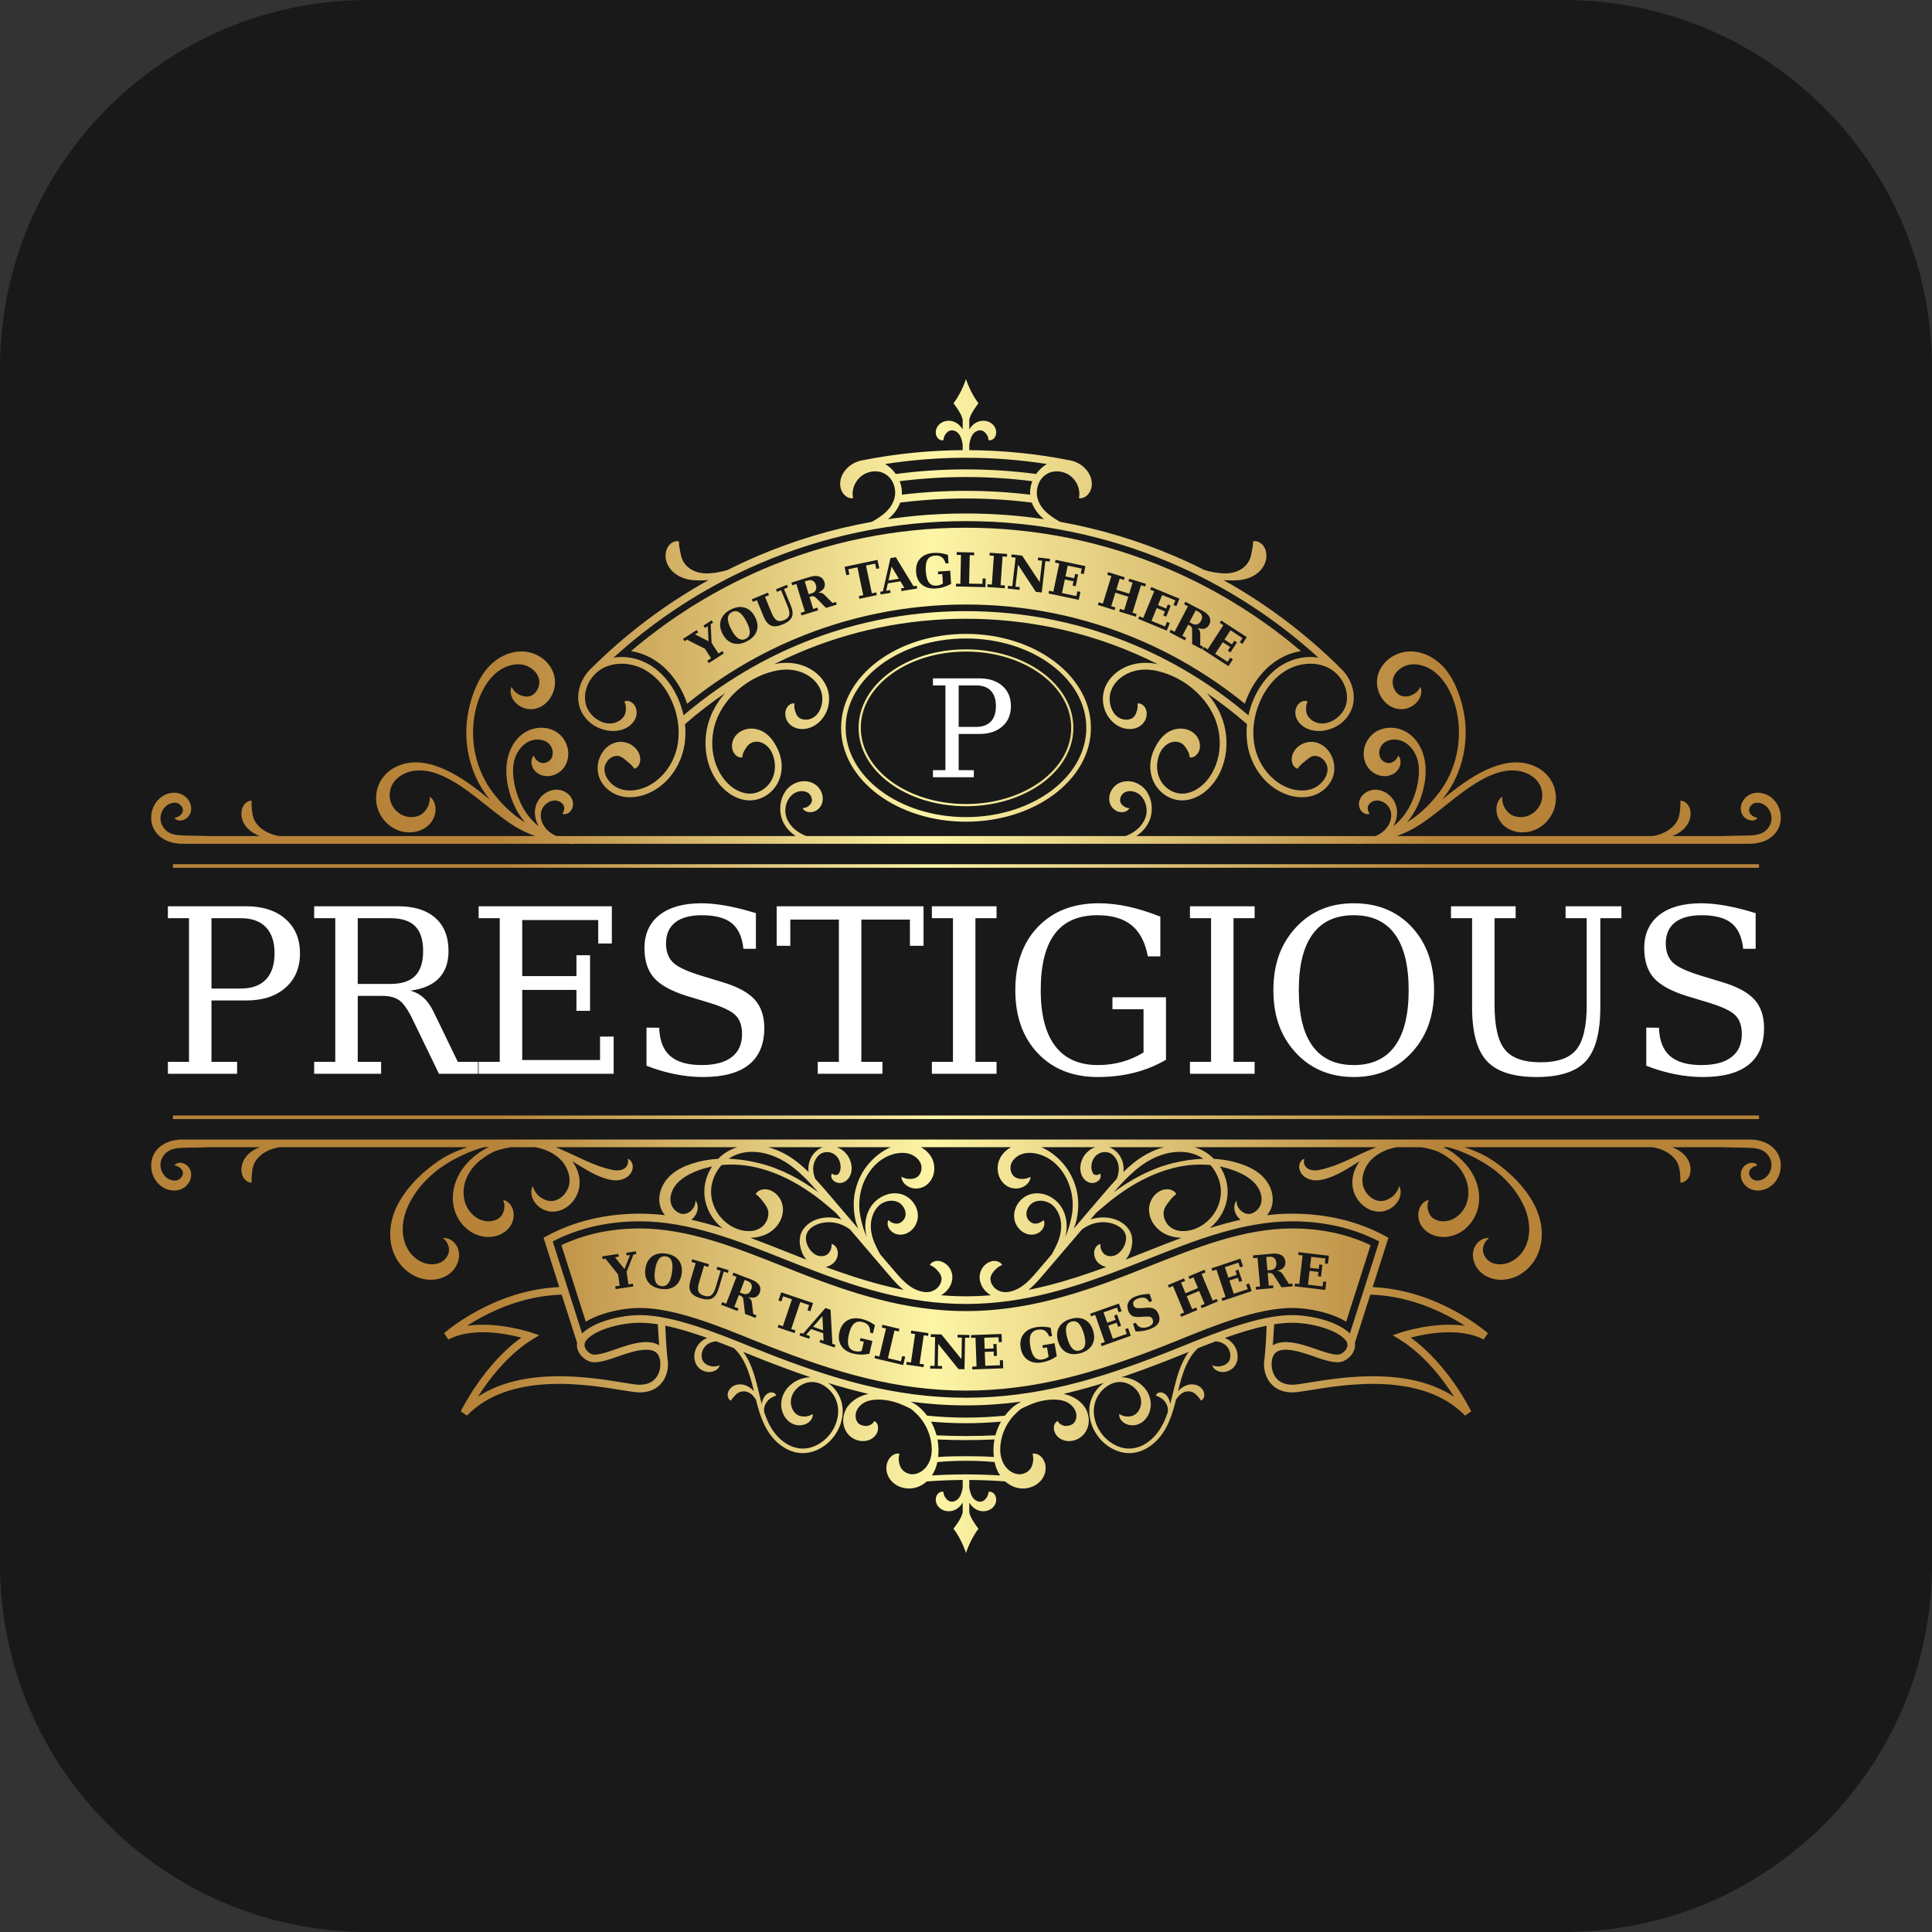 <svg width="84" height="84" viewBox="0 0 84 84" fill="none" xmlns="http://www.w3.org/2000/svg">
<rect x="0" y="0" width="84" height="84" fill="#333333" stroke="none"/>
<path d="M68 0H16C7.163 0 0 7.163 0 16V68C0 76.837 7.163 84 16 84H68C76.837 84 84 76.837 84 68V16C84 7.163 76.837 0 68 0Z" fill="#191919"/>
<path fill-rule="evenodd" clip-rule="evenodd" d="M72.706 36.35L72.721 36.344C72.955 36.252 73.189 36.105 73.341 35.886C73.497 35.659 73.539 35.389 73.474 35.171C73.414 34.95 73.226 34.801 73.058 34.815C73.066 34.986 73.056 35.105 73.043 35.234C73.03 35.361 73.008 35.506 72.945 35.646C72.878 35.792 72.751 35.946 72.576 36.069C72.402 36.192 72.186 36.283 71.966 36.329L71.944 36.333L71.86 36.35H60.733C61.132 36.207 61.515 36.005 61.779 35.825C62.801 35.139 63.649 34.248 64.722 33.75C65.025 33.61 65.35 33.513 65.672 33.498C65.994 33.481 66.309 33.558 66.562 33.717C66.815 33.875 66.983 34.108 67.035 34.364C67.091 34.622 67.04 34.878 66.916 35.072C66.791 35.271 66.599 35.415 66.408 35.478C66.214 35.543 66.005 35.538 65.84 35.482C65.519 35.379 65.288 35.018 65.313 34.634C65.15 34.745 65.037 34.995 65.066 35.27C65.078 35.408 65.123 35.552 65.209 35.687C65.293 35.824 65.423 35.945 65.572 36.03C65.874 36.202 66.258 36.239 66.618 36.125C66.983 36.009 67.296 35.742 67.481 35.389C67.67 35.034 67.7 34.591 67.566 34.209C67.439 33.818 67.123 33.497 66.769 33.333C66.415 33.163 66.014 33.116 65.644 33.164C65.27 33.209 64.923 33.334 64.599 33.483C63.892 33.813 63.295 34.288 62.708 34.757C62.742 34.716 62.773 34.676 62.802 34.638C63.611 33.582 63.899 32.169 63.624 30.876C63.546 30.506 63.433 30.14 63.271 29.79C63.109 29.441 62.892 29.101 62.589 28.831C62.286 28.563 61.903 28.369 61.48 28.33C61.057 28.285 60.61 28.433 60.3 28.721C60.142 28.864 60.015 29.047 59.941 29.252C59.864 29.46 59.851 29.69 59.891 29.892C59.967 30.296 60.241 30.65 60.618 30.782C60.804 30.849 61.01 30.848 61.173 30.799C61.339 30.75 61.475 30.662 61.579 30.556C61.789 30.347 61.846 30.046 61.756 29.859C61.672 30.049 61.518 30.17 61.345 30.236C61.17 30.304 60.977 30.3 60.852 30.219C60.715 30.141 60.595 29.97 60.56 29.768C60.543 29.666 60.546 29.571 60.578 29.474C60.609 29.375 60.667 29.275 60.751 29.187C60.92 29.008 61.17 28.885 61.454 28.883C61.739 28.876 62.052 28.982 62.315 29.17C62.849 29.554 63.19 30.252 63.337 30.937C63.595 32.15 63.324 33.475 62.568 34.461C62.425 34.649 62.237 34.877 62.016 35.092C61.796 35.309 61.543 35.514 61.296 35.677C61.254 35.704 61.213 35.731 61.173 35.756C61.422 35.463 61.611 35.123 61.744 34.767C61.91 34.314 62.011 33.834 61.98 33.337C61.944 32.78 61.705 32.164 61.157 31.831C60.881 31.669 60.553 31.603 60.231 31.661C60.07 31.689 59.91 31.752 59.77 31.849C59.626 31.947 59.509 32.083 59.431 32.229C59.273 32.52 59.241 32.873 59.373 33.186C59.438 33.341 59.55 33.478 59.678 33.571C59.806 33.665 59.952 33.721 60.1 33.74C60.248 33.758 60.4 33.737 60.529 33.675C60.662 33.613 60.756 33.515 60.816 33.413C60.936 33.208 60.908 32.967 60.793 32.853C60.74 33.005 60.63 33.098 60.521 33.148C60.405 33.198 60.32 33.182 60.221 33.143C60.123 33.097 60.037 33.021 59.999 32.92C59.957 32.819 59.951 32.66 60.011 32.518C60.04 32.446 60.08 32.383 60.137 32.331C60.196 32.275 60.272 32.229 60.36 32.199C60.536 32.135 60.761 32.138 60.957 32.218C61.157 32.299 61.34 32.46 61.468 32.665C61.598 32.868 61.668 33.11 61.687 33.358C61.716 33.793 61.623 34.246 61.469 34.664C61.313 35.082 61.074 35.47 60.754 35.772C60.704 35.821 60.647 35.873 60.583 35.925C60.725 35.66 60.798 35.333 60.695 35.011C60.581 34.673 60.289 34.401 59.923 34.343C59.557 34.284 59.165 34.509 59.094 34.865C59.021 35.241 59.368 35.478 59.549 35.374C59.484 35.3 59.468 35.221 59.467 35.152C59.466 35.082 59.484 35.02 59.512 34.987C59.566 34.905 59.7 34.802 59.878 34.804C60.054 34.802 60.291 34.921 60.408 35.131C60.528 35.338 60.511 35.646 60.368 35.877C60.241 36.096 60.038 36.251 59.803 36.35H49.402L49.412 36.344C49.686 36.163 49.916 35.895 50.017 35.567C50.127 35.196 50.09 34.772 49.865 34.425C49.64 34.077 49.174 33.867 48.747 34.012C48.303 34.158 48.088 34.696 48.324 35.063C48.563 35.416 49.016 35.351 49.102 35.135C48.991 35.132 48.906 35.093 48.839 35.039C48.771 34.986 48.72 34.914 48.706 34.854C48.692 34.796 48.696 34.72 48.73 34.64C48.767 34.557 48.823 34.487 48.914 34.444C49.101 34.349 49.42 34.392 49.619 34.615C49.822 34.833 49.912 35.199 49.816 35.507C49.733 35.776 49.538 36.01 49.295 36.169C49.183 36.244 49.062 36.304 48.936 36.35H47.145C47.118 36.345 47.103 36.343 47.102 36.345C47.102 36.346 47.104 36.347 47.109 36.35H42H36.89C36.895 36.347 36.897 36.346 36.897 36.345C36.896 36.343 36.881 36.345 36.854 36.35H35.063C34.937 36.304 34.816 36.244 34.704 36.169C34.461 36.01 34.266 35.776 34.183 35.507C34.087 35.199 34.177 34.833 34.381 34.615C34.579 34.392 34.899 34.349 35.085 34.444C35.176 34.487 35.232 34.557 35.27 34.64C35.303 34.72 35.308 34.796 35.294 34.854C35.279 34.914 35.228 34.986 35.161 35.039C35.093 35.093 35.008 35.132 34.898 35.135C34.983 35.351 35.437 35.416 35.675 35.063C35.911 34.696 35.696 34.158 35.252 34.012C34.825 33.867 34.359 34.077 34.134 34.425C33.909 34.772 33.872 35.196 33.982 35.567C34.083 35.895 34.313 36.163 34.587 36.344L34.597 36.35H24.196C23.961 36.251 23.758 36.096 23.631 35.877C23.489 35.646 23.471 35.338 23.591 35.131C23.708 34.921 23.945 34.802 24.122 34.804C24.299 34.802 24.433 34.905 24.487 34.987C24.515 35.02 24.534 35.082 24.532 35.152C24.531 35.221 24.515 35.3 24.45 35.374C24.632 35.478 24.978 35.241 24.905 34.865C24.834 34.509 24.442 34.284 24.076 34.343C23.71 34.401 23.418 34.673 23.304 35.011C23.201 35.333 23.274 35.66 23.417 35.925C23.353 35.873 23.295 35.821 23.245 35.772C22.925 35.47 22.686 35.082 22.53 34.664C22.377 34.246 22.283 33.793 22.312 33.358C22.331 33.11 22.401 32.868 22.532 32.665C22.659 32.46 22.842 32.299 23.042 32.218C23.238 32.138 23.463 32.135 23.639 32.199C23.727 32.229 23.803 32.275 23.862 32.331C23.919 32.383 23.959 32.446 23.988 32.518C24.048 32.66 24.042 32.819 24 32.92C23.962 33.021 23.876 33.097 23.778 33.143C23.679 33.182 23.594 33.198 23.478 33.148C23.369 33.098 23.259 33.005 23.206 32.853C23.091 32.967 23.063 33.208 23.184 33.413C23.243 33.515 23.337 33.613 23.47 33.675C23.599 33.737 23.751 33.758 23.899 33.74C24.047 33.721 24.193 33.665 24.321 33.571C24.449 33.478 24.561 33.341 24.626 33.186C24.758 32.873 24.727 32.52 24.568 32.229C24.49 32.083 24.373 31.947 24.229 31.849C24.089 31.752 23.93 31.689 23.768 31.661C23.446 31.603 23.118 31.669 22.842 31.831C22.294 32.164 22.055 32.78 22.019 33.337C21.988 33.834 22.09 34.314 22.255 34.767C22.388 35.123 22.577 35.463 22.826 35.756C22.786 35.731 22.745 35.704 22.703 35.677C22.457 35.514 22.203 35.309 21.983 35.092C21.762 34.877 21.574 34.649 21.431 34.461C20.675 33.475 20.404 32.15 20.662 30.937C20.809 30.252 21.15 29.554 21.684 29.17C21.947 28.982 22.26 28.876 22.545 28.883C22.829 28.885 23.079 29.008 23.248 29.187C23.332 29.275 23.39 29.375 23.422 29.474C23.453 29.571 23.456 29.666 23.439 29.768C23.404 29.97 23.284 30.141 23.147 30.219C23.022 30.3 22.829 30.304 22.654 30.236C22.481 30.17 22.328 30.049 22.243 29.859C22.153 30.046 22.21 30.347 22.421 30.556C22.524 30.662 22.66 30.75 22.826 30.799C22.989 30.848 23.195 30.849 23.381 30.782C23.758 30.65 24.032 30.296 24.108 29.892C24.148 29.69 24.136 29.46 24.058 29.252C23.984 29.047 23.857 28.864 23.699 28.721C23.389 28.433 22.942 28.285 22.519 28.33C22.096 28.369 21.713 28.563 21.41 28.831C21.107 29.101 20.89 29.441 20.728 29.79C20.566 30.14 20.453 30.506 20.375 30.876C20.1 32.169 20.388 33.582 21.197 34.638C21.226 34.676 21.258 34.716 21.291 34.757C20.704 34.288 20.107 33.813 19.4 33.483C19.076 33.334 18.729 33.209 18.355 33.164C17.985 33.116 17.584 33.163 17.23 33.333C16.876 33.497 16.561 33.818 16.433 34.209C16.299 34.591 16.329 35.034 16.518 35.389C16.703 35.742 17.016 36.009 17.381 36.125C17.741 36.239 18.125 36.202 18.427 36.03C18.576 35.945 18.706 35.824 18.79 35.687C18.876 35.552 18.921 35.408 18.933 35.27C18.962 34.995 18.849 34.745 18.686 34.634C18.711 35.018 18.48 35.379 18.16 35.482C17.994 35.538 17.785 35.543 17.591 35.478C17.4 35.415 17.208 35.271 17.084 35.072C16.959 34.878 16.908 34.622 16.964 34.364C17.016 34.108 17.184 33.875 17.437 33.717C17.69 33.558 18.005 33.481 18.327 33.498C18.649 33.513 18.974 33.61 19.277 33.75C20.35 34.248 21.198 35.139 22.22 35.825C22.485 36.005 22.867 36.207 23.266 36.35H12.139L12.055 36.333L12.033 36.329C11.813 36.283 11.598 36.192 11.424 36.069C11.248 35.946 11.121 35.792 11.054 35.646C10.991 35.506 10.97 35.361 10.956 35.234C10.943 35.105 10.933 34.986 10.941 34.815C10.773 34.801 10.586 34.95 10.525 35.171C10.46 35.389 10.503 35.659 10.658 35.886C10.811 36.105 11.044 36.252 11.278 36.344L11.294 36.35H9.074L8.694 36.339C8.428 36.329 8.1 36.337 7.777 36.314C7.618 36.3 7.46 36.265 7.334 36.19C7.207 36.117 7.103 35.998 7.041 35.864C6.908 35.598 6.989 35.27 7.184 35.078C7.37 34.883 7.67 34.853 7.806 34.965C7.884 35.021 7.936 35.106 7.948 35.179C7.963 35.255 7.946 35.316 7.901 35.379C7.81 35.502 7.681 35.537 7.59 35.557C7.608 35.599 7.662 35.65 7.755 35.669C7.846 35.687 7.968 35.669 8.085 35.592C8.143 35.553 8.199 35.499 8.242 35.425C8.287 35.35 8.312 35.257 8.313 35.164C8.315 34.974 8.227 34.782 8.069 34.645C7.908 34.5 7.667 34.442 7.452 34.475C7.235 34.505 7.026 34.614 6.873 34.779C6.719 34.942 6.618 35.154 6.586 35.379C6.478 36.125 7.053 36.686 7.933 36.686C7.951 36.685 7.968 36.684 7.985 36.682C8.007 36.684 8.03 36.685 8.052 36.686H24.723C24.776 36.69 24.829 36.692 24.882 36.693C24.93 36.694 24.984 36.691 25.041 36.686H41.999H58.958C59.015 36.691 59.069 36.694 59.117 36.693C59.17 36.692 59.223 36.69 59.276 36.686H75.947C75.969 36.685 75.992 36.684 76.014 36.682C76.031 36.684 76.048 36.685 76.066 36.686C76.946 36.686 77.521 36.125 77.413 35.379C77.381 35.154 77.281 34.942 77.126 34.779C76.973 34.614 76.764 34.505 76.547 34.475C76.332 34.442 76.091 34.5 75.93 34.645C75.772 34.782 75.684 34.974 75.686 35.164C75.688 35.257 75.712 35.35 75.757 35.425C75.8 35.499 75.856 35.553 75.914 35.592C76.031 35.669 76.153 35.687 76.244 35.669C76.337 35.65 76.391 35.599 76.409 35.557C76.318 35.537 76.189 35.502 76.099 35.379C76.053 35.316 76.036 35.255 76.051 35.179C76.063 35.106 76.115 35.021 76.193 34.965C76.329 34.853 76.629 34.883 76.815 35.078C77.01 35.27 77.091 35.598 76.958 35.864C76.896 35.998 76.792 36.117 76.665 36.19C76.539 36.265 76.382 36.3 76.222 36.314C75.899 36.337 75.572 36.329 75.305 36.339L74.925 36.35H72.706ZM24.408 54.136L25.47 57.466C25.634 57.364 25.812 57.281 25.99 57.211C26.54 56.998 27.229 56.868 27.817 56.868C29.355 56.868 31.291 57.672 32.722 58.25C32.969 58.35 33.216 58.45 33.465 58.547C34.837 59.082 36.231 59.574 37.664 59.922C39.092 60.269 40.528 60.461 41.999 60.461C43.471 60.461 44.907 60.269 46.336 59.922C47.768 59.574 49.162 59.082 50.534 58.547C50.783 58.45 51.03 58.35 51.277 58.25C52.708 57.672 54.645 56.868 56.183 56.868C56.77 56.868 57.459 56.998 58.009 57.211C58.188 57.281 58.367 57.365 58.529 57.465L59.591 54.136C59.14 53.922 58.667 53.758 58.182 53.64C57.528 53.483 56.855 53.411 56.183 53.411C54.075 53.411 51.982 54.256 50.046 55.021L49.279 55.324C48.124 55.781 46.951 56.2 45.746 56.507C44.515 56.821 43.272 57.004 41.999 57.004C40.727 57.004 39.484 56.821 38.253 56.507C37.048 56.2 35.876 55.781 34.72 55.324L33.953 55.021C32.017 54.256 29.924 53.411 27.816 53.411C27.144 53.411 26.471 53.483 25.817 53.64C25.332 53.758 24.859 53.922 24.408 54.136ZM44.861 21.852C43.924 21.734 42.969 21.673 41.999 21.673C41.03 21.673 40.075 21.734 39.138 21.852C39.033 22.143 38.838 22.386 38.608 22.573C39.715 22.41 40.848 22.325 41.999 22.325C43.151 22.325 44.284 22.41 45.391 22.573C45.161 22.386 44.966 22.143 44.861 21.852ZM39.211 21.508C40.125 21.398 41.056 21.341 41.999 21.341C42.944 21.341 43.874 21.398 44.789 21.508C44.775 21.308 44.809 21.105 44.883 20.922C43.939 20.802 42.977 20.74 41.999 20.74C41.023 20.74 40.06 20.802 39.116 20.922C39.19 21.105 39.224 21.308 39.211 21.508ZM38.948 20.609C39.947 20.476 40.965 20.408 41.999 20.408C43.034 20.408 44.053 20.476 45.052 20.608C45.171 20.436 45.329 20.283 45.517 20.175C44.37 19.996 43.196 19.903 41.999 19.903C40.803 19.903 39.629 19.996 38.482 20.175C38.67 20.283 38.828 20.436 38.948 20.609ZM43.244 63.568C42.834 63.531 42.419 63.512 41.999 63.512C41.58 63.512 41.165 63.531 40.756 63.568C40.714 63.769 40.641 63.968 40.518 64.151C41.008 64.12 41.502 64.104 41.999 64.104C42.497 64.104 42.992 64.12 43.482 64.151C43.358 63.968 43.285 63.769 43.244 63.568ZM40.789 63.348C41.19 63.318 41.597 63.313 42.005 63.313C42.412 63.313 42.812 63.318 43.21 63.348C43.198 63.236 43.194 63.124 43.195 63.015C43.196 62.871 43.211 62.727 43.237 62.585C42.83 62.603 42.417 62.613 41.999 62.613C41.582 62.613 41.169 62.603 40.762 62.585C40.789 62.727 40.803 62.871 40.804 63.015C40.805 63.124 40.801 63.236 40.789 63.348ZM43.278 62.406C42.857 62.425 42.431 62.436 41.999 62.436C41.568 62.436 41.142 62.425 40.721 62.406C40.665 62.198 40.583 61.997 40.477 61.81C40.979 61.855 41.486 61.879 41.999 61.879C42.513 61.879 43.021 61.855 43.522 61.811C43.416 61.998 43.334 62.198 43.278 62.406ZM43.692 61.55C43.136 61.606 42.571 61.635 41.999 61.635C41.428 61.635 40.863 61.606 40.307 61.55C40.223 61.438 40.13 61.333 40.029 61.237C39.923 61.133 39.766 61.027 39.596 60.941C40.375 61.046 41.173 61.104 42 61.104C42.826 61.104 43.624 61.046 44.404 60.941C44.233 61.027 44.076 61.133 43.971 61.237C43.869 61.333 43.776 61.438 43.692 61.55ZM43.704 64.409C43.189 64.371 42.668 64.35 42.143 64.346V64.689C42.188 64.905 42.244 65.154 42.465 65.255C42.589 65.314 42.695 65.29 42.762 65.248C42.796 65.228 42.818 65.206 42.833 65.189C42.847 65.173 42.86 65.163 42.879 65.137C42.912 65.086 42.974 65.016 42.977 64.866C43.123 64.816 43.304 64.967 43.313 65.175C43.322 65.277 43.286 65.402 43.208 65.498C43.132 65.593 43.023 65.657 42.91 65.687C42.795 65.716 42.674 65.714 42.559 65.677C42.447 65.642 42.352 65.577 42.276 65.502C42.223 65.45 42.179 65.393 42.143 65.333V65.721C42.143 65.967 42.542 66.466 42.542 66.466C42.18 66.938 41.999 67.521 41.999 67.521C41.999 67.521 41.819 66.938 41.456 66.466C41.456 66.466 41.856 65.967 41.856 65.721V65.333C41.819 65.393 41.776 65.45 41.723 65.502C41.647 65.577 41.551 65.642 41.44 65.677C41.325 65.714 41.204 65.716 41.09 65.687C40.976 65.657 40.867 65.593 40.791 65.498C40.713 65.402 40.677 65.277 40.686 65.175C40.694 64.967 40.876 64.816 41.022 64.866C41.025 65.016 41.087 65.086 41.12 65.137C41.139 65.163 41.152 65.173 41.166 65.189C41.181 65.206 41.203 65.228 41.237 65.248C41.304 65.29 41.41 65.314 41.534 65.255C41.755 65.154 41.811 64.905 41.856 64.689V64.346C41.331 64.35 40.81 64.371 40.295 64.409C40.217 64.479 40.13 64.541 40.033 64.591C39.838 64.695 39.593 64.741 39.371 64.707C39.148 64.675 38.937 64.575 38.78 64.414C38.623 64.257 38.532 64.024 38.537 63.829C38.538 63.632 38.613 63.459 38.725 63.345C38.835 63.229 38.986 63.18 39.106 63.204C39.042 63.444 39.088 63.619 39.143 63.763C39.175 63.834 39.206 63.878 39.263 63.934C39.318 63.987 39.398 64.04 39.496 64.07C39.593 64.102 39.698 64.11 39.821 64.08C39.941 64.052 40.067 63.983 40.175 63.883C40.393 63.688 40.516 63.35 40.511 63.018C40.506 62.434 40.252 61.851 39.827 61.45C39.767 61.391 39.692 61.323 39.608 61.255C39.487 61.194 39.368 61.14 39.274 61.098C39.043 60.992 38.798 60.917 38.547 60.879C38.297 60.841 38.041 60.837 37.806 60.894C37.538 60.953 37.306 61.152 37.23 61.374C37.151 61.588 37.232 61.819 37.335 61.895C37.379 61.932 37.44 61.96 37.496 61.975C37.553 61.99 37.598 61.994 37.644 61.997C37.685 62.003 37.747 61.993 37.815 61.963C37.882 61.933 37.959 61.884 38.019 61.784C38.123 61.835 38.191 61.974 38.177 62.124C38.165 62.273 38.079 62.437 37.913 62.544C37.58 62.758 37.093 62.661 36.831 62.303C36.575 61.941 36.628 61.476 36.849 61.161C37.074 60.846 37.412 60.685 37.737 60.608L37.757 60.603C37.675 60.584 37.594 60.565 37.512 60.545C37.007 60.422 36.506 60.282 36.005 60.128C36.264 60.31 36.462 60.577 36.563 60.877C36.712 61.325 36.632 61.818 36.411 62.217C36.192 62.62 35.827 62.945 35.388 63.096C35.169 63.171 34.929 63.199 34.698 63.164C34.466 63.13 34.246 63.04 34.054 62.914C33.666 62.665 33.383 62.283 33.201 61.875C33.05 61.544 32.953 61.197 32.868 60.853C32.839 60.812 32.812 60.774 32.789 60.744L32.78 60.733C32.697 60.621 32.575 60.537 32.452 60.507C32.331 60.477 32.21 60.498 32.129 60.538C32.045 60.579 32.003 60.627 31.949 60.683C31.899 60.739 31.842 60.794 31.78 60.896C31.669 60.852 31.607 60.698 31.652 60.548C31.688 60.398 31.841 60.247 32.023 60.208C32.203 60.163 32.392 60.204 32.545 60.294C32.636 60.346 32.712 60.413 32.779 60.484C32.687 60.104 32.589 59.728 32.434 59.379C32.306 59.093 32.135 58.817 31.909 58.614C31.661 58.516 31.406 58.416 31.147 58.319C31.019 58.327 30.898 58.361 30.801 58.421C30.575 58.55 30.485 58.812 30.509 59.004C30.532 59.204 30.658 59.312 30.817 59.373C30.973 59.424 31.134 59.433 31.292 59.352C31.259 59.533 31.017 59.685 30.758 59.649C30.63 59.632 30.491 59.579 30.379 59.467C30.264 59.354 30.199 59.196 30.188 59.032C30.168 58.709 30.349 58.357 30.685 58.2C30.706 58.19 30.727 58.181 30.748 58.172C30.135 57.953 29.512 57.759 28.926 57.639C28.939 57.955 28.968 58.591 29.017 59.047C29.029 59.107 29.036 59.171 29.04 59.24L29.041 59.252L29.04 59.252C29.042 59.283 29.043 59.308 29.043 59.325C29.043 59.607 28.947 59.96 28.687 60.215C28.491 60.407 28.205 60.54 27.802 60.54C27.644 60.54 27.37 60.495 27.009 60.437C25.438 60.182 22.144 59.647 20.3 61.55L20.033 61.362C20.036 61.355 21.022 59.33 22.666 58.157C22.008 57.985 20.526 57.696 19.494 58.239L19.307 57.967C19.313 57.962 21.41 56.088 24.317 55.96L23.675 53.946L23.633 53.816L23.753 53.751C24.354 53.42 24.998 53.178 25.667 53.017C26.364 52.848 27.087 52.768 27.817 52.768C28.182 52.768 28.547 52.792 28.909 52.834C28.804 52.71 28.726 52.558 28.688 52.386C28.608 52.015 28.725 51.628 28.946 51.33C29.172 51.027 29.494 50.826 29.824 50.689C30.156 50.555 30.504 50.463 30.863 50.418C30.982 50.402 31.102 50.391 31.222 50.385C31.374 50.23 31.551 50.099 31.747 50.002C31.847 49.952 31.95 49.911 32.056 49.879H24.16C24.884 50.163 25.569 50.56 26.2 50.752C26.368 50.805 26.538 50.853 26.679 50.875C26.823 50.896 26.939 50.89 27.039 50.855C27.14 50.818 27.213 50.768 27.26 50.684C27.306 50.599 27.328 50.492 27.287 50.38C27.404 50.409 27.512 50.554 27.511 50.728C27.518 50.908 27.392 51.105 27.216 51.205C27.041 51.312 26.814 51.337 26.618 51.308C26.418 51.279 26.24 51.217 26.056 51.144C25.648 50.978 25.268 50.724 24.88 50.484C24.956 50.587 25.02 50.698 25.072 50.815C25.203 51.111 25.243 51.455 25.15 51.776C25.056 52.092 24.851 52.355 24.587 52.518C24.327 52.682 23.987 52.728 23.717 52.626C23.451 52.53 23.265 52.337 23.169 52.135C23.074 51.929 23.084 51.71 23.164 51.568C23.205 51.727 23.288 51.865 23.405 51.978C23.523 52.088 23.676 52.176 23.839 52.208C23.998 52.24 24.169 52.206 24.332 52.104C24.492 52.004 24.636 51.835 24.709 51.635C24.862 51.237 24.685 50.666 24.271 50.324C24 50.092 23.649 49.947 23.278 49.879H22.21C21.976 49.917 21.722 49.978 21.486 50.064C21.299 50.158 21.13 50.261 21 50.357L20.955 50.39C20.503 50.716 20.185 51.232 20.159 51.754C20.142 52.013 20.192 52.264 20.297 52.468C20.401 52.674 20.561 52.842 20.735 52.95C21.081 53.172 21.48 53.124 21.69 52.966C21.79 52.9 21.868 52.773 21.906 52.632C21.944 52.491 21.946 52.336 21.876 52.176C22.048 52.196 22.235 52.362 22.301 52.599C22.37 52.829 22.34 53.139 22.127 53.391C21.927 53.634 21.606 53.768 21.286 53.781C20.962 53.797 20.622 53.681 20.361 53.48C20.096 53.278 19.895 52.997 19.785 52.679C19.673 52.358 19.663 52.015 19.727 51.694C19.791 51.374 19.929 51.072 20.116 50.813C20.302 50.554 20.532 50.336 20.78 50.153L20.83 50.117C20.946 50.035 21.089 49.952 21.248 49.879H21.038C20.402 50.046 19.709 50.394 19.279 50.689L19.212 50.732C18.556 51.18 17.997 51.824 17.7 52.532C17.555 52.885 17.489 53.254 17.517 53.602C17.544 53.948 17.666 54.266 17.857 54.496C18.048 54.732 18.306 54.889 18.556 54.944C18.805 55.002 19.058 54.959 19.226 54.85C19.396 54.741 19.513 54.551 19.523 54.367C19.53 54.175 19.44 53.96 19.255 53.83C19.481 53.793 19.788 53.957 19.91 54.284C20.035 54.618 19.919 55.047 19.608 55.325C19.293 55.607 18.836 55.701 18.411 55.609C17.983 55.519 17.599 55.25 17.34 54.887C17.074 54.518 16.956 54.06 16.965 53.616C16.971 53.17 17.102 52.732 17.305 52.347C17.721 51.577 18.353 50.968 19.047 50.489L19.117 50.444C19.423 50.233 19.867 50.025 20.328 49.879H12.139L12.055 49.897L12.033 49.901C11.813 49.946 11.598 50.038 11.424 50.161C11.248 50.284 11.121 50.438 11.054 50.584C10.991 50.723 10.97 50.868 10.956 50.995C10.943 51.124 10.933 51.244 10.941 51.415C10.773 51.429 10.586 51.279 10.525 51.059C10.46 50.84 10.503 50.57 10.658 50.344C10.811 50.124 11.044 49.977 11.278 49.886L11.294 49.879H9.074L8.694 49.89C8.428 49.9 8.1 49.893 7.777 49.915C7.618 49.93 7.46 49.965 7.334 50.04C7.207 50.113 7.103 50.231 7.041 50.365C6.908 50.632 6.989 50.959 7.184 51.151C7.37 51.346 7.67 51.377 7.806 51.265C7.884 51.209 7.936 51.123 7.948 51.05C7.963 50.975 7.946 50.914 7.9 50.851C7.81 50.727 7.681 50.693 7.59 50.672C7.608 50.631 7.662 50.579 7.755 50.561C7.846 50.543 7.968 50.56 8.085 50.637C8.142 50.676 8.199 50.73 8.242 50.804C8.287 50.88 8.312 50.973 8.312 51.066C8.315 51.255 8.227 51.447 8.069 51.585C7.908 51.729 7.667 51.787 7.452 51.755C7.235 51.725 7.026 51.615 6.873 51.451C6.718 51.288 6.618 51.076 6.586 50.851C6.478 50.105 7.053 49.544 7.933 49.544C7.951 49.544 7.968 49.546 7.985 49.547C8.007 49.546 8.03 49.545 8.052 49.544H41.999H75.947C75.969 49.544 75.992 49.546 76.014 49.547C76.031 49.546 76.048 49.545 76.066 49.544C76.946 49.544 77.521 50.105 77.412 50.851C77.38 51.076 77.28 51.288 77.126 51.451C76.972 51.615 76.764 51.725 76.547 51.755C76.332 51.787 76.091 51.729 75.93 51.585C75.772 51.447 75.683 51.255 75.686 51.066C75.687 50.973 75.712 50.88 75.756 50.804C75.8 50.73 75.856 50.676 75.914 50.637C76.031 50.56 76.153 50.543 76.244 50.561C76.336 50.579 76.391 50.631 76.409 50.672C76.318 50.693 76.189 50.727 76.098 50.851C76.053 50.914 76.036 50.975 76.051 51.05C76.063 51.123 76.115 51.209 76.192 51.265C76.329 51.377 76.629 51.346 76.815 51.151C77.01 50.959 77.091 50.632 76.958 50.365C76.896 50.231 76.791 50.112 76.665 50.04C76.538 49.965 76.381 49.93 76.222 49.915C75.899 49.893 75.571 49.9 75.305 49.89L74.925 49.879H72.705L72.721 49.886C72.955 49.977 73.189 50.124 73.341 50.344C73.497 50.57 73.539 50.84 73.474 51.059C73.413 51.279 73.226 51.429 73.058 51.415C73.066 51.244 73.056 51.124 73.043 50.995C73.03 50.868 73.008 50.723 72.945 50.584C72.878 50.438 72.751 50.284 72.576 50.161C72.401 50.038 72.186 49.946 71.966 49.901L71.944 49.897L71.86 49.879H63.671C64.132 50.025 64.576 50.233 64.882 50.444L64.952 50.489C65.646 50.968 66.278 51.577 66.693 52.347C66.897 52.732 67.028 53.17 67.034 53.616C67.043 54.06 66.925 54.518 66.659 54.887C66.4 55.25 66.016 55.519 65.587 55.609C65.163 55.701 64.706 55.607 64.391 55.325C64.079 55.047 63.964 54.618 64.089 54.284C64.211 53.957 64.518 53.793 64.743 53.83C64.559 53.96 64.468 54.175 64.476 54.367C64.486 54.551 64.602 54.741 64.773 54.85C64.941 54.959 65.194 55.002 65.443 54.944C65.693 54.889 65.951 54.732 66.142 54.496C66.333 54.266 66.454 53.948 66.481 53.602C66.51 53.254 66.444 52.885 66.299 52.532C66.002 51.824 65.443 51.18 64.787 50.732L64.72 50.689C64.29 50.394 63.597 50.046 62.96 49.879H62.751C62.91 49.952 63.053 50.035 63.169 50.117L63.219 50.153C63.467 50.336 63.697 50.554 63.883 50.813C64.07 51.072 64.208 51.374 64.272 51.694C64.335 52.015 64.326 52.358 64.214 52.679C64.103 52.997 63.903 53.278 63.638 53.48C63.377 53.681 63.037 53.797 62.713 53.781C62.392 53.768 62.072 53.634 61.871 53.391C61.659 53.139 61.629 52.829 61.698 52.599C61.764 52.362 61.951 52.196 62.123 52.176C62.053 52.336 62.055 52.491 62.093 52.632C62.13 52.773 62.209 52.9 62.309 52.966C62.519 53.124 62.918 53.172 63.264 52.95C63.438 52.842 63.598 52.674 63.702 52.468C63.807 52.264 63.857 52.013 63.84 51.754C63.814 51.232 63.496 50.716 63.044 50.39L62.999 50.357C62.869 50.261 62.7 50.158 62.513 50.064C62.277 49.978 62.023 49.917 61.789 49.879H60.721C60.35 49.947 59.998 50.092 59.728 50.324C59.314 50.666 59.137 51.237 59.289 51.635C59.363 51.835 59.507 52.004 59.667 52.104C59.829 52.206 60.001 52.24 60.16 52.208C60.323 52.176 60.476 52.088 60.594 51.978C60.711 51.865 60.794 51.727 60.835 51.568C60.915 51.71 60.925 51.929 60.83 52.135C60.734 52.337 60.548 52.53 60.282 52.626C60.012 52.728 59.672 52.682 59.412 52.518C59.148 52.355 58.943 52.092 58.849 51.776C58.756 51.455 58.796 51.111 58.927 50.815C58.978 50.698 59.043 50.587 59.119 50.484C58.731 50.724 58.351 50.978 57.943 51.144C57.759 51.217 57.581 51.279 57.381 51.308C57.184 51.337 56.958 51.312 56.783 51.205C56.607 51.105 56.481 50.908 56.488 50.728C56.487 50.554 56.596 50.409 56.712 50.38C56.671 50.492 56.693 50.599 56.739 50.684C56.786 50.768 56.859 50.818 56.96 50.855C57.06 50.89 57.176 50.896 57.32 50.875C57.461 50.853 57.631 50.805 57.799 50.752C58.429 50.56 59.115 50.163 59.838 49.879H51.943C52.049 49.911 52.152 49.952 52.252 50.002C52.448 50.099 52.625 50.23 52.777 50.385C52.897 50.391 53.017 50.402 53.136 50.418C53.495 50.463 53.843 50.555 54.175 50.689C54.505 50.826 54.827 51.027 55.053 51.33C55.274 51.628 55.391 52.015 55.311 52.386C55.273 52.558 55.195 52.71 55.09 52.834C55.453 52.792 55.817 52.768 56.183 52.768C56.912 52.768 57.635 52.848 58.333 53.017C59.001 53.178 59.645 53.42 60.246 53.751L60.366 53.816L60.325 53.946L59.682 55.96C62.589 56.088 64.686 57.962 64.692 57.967L64.505 58.239C63.473 57.696 61.991 57.985 61.333 58.157C62.977 59.33 63.963 61.355 63.966 61.362L63.699 61.55C61.855 59.647 58.561 60.182 56.99 60.437C56.629 60.495 56.355 60.54 56.197 60.54C55.794 60.54 55.508 60.407 55.312 60.215C55.052 59.96 54.957 59.607 54.957 59.325C54.957 59.308 54.957 59.283 54.959 59.252L54.958 59.252L54.959 59.239C54.963 59.171 54.971 59.108 54.982 59.048C55.031 58.592 55.06 57.955 55.073 57.639C54.487 57.759 53.864 57.953 53.251 58.172C53.272 58.181 53.293 58.19 53.314 58.2C53.65 58.357 53.832 58.709 53.811 59.032C53.8 59.196 53.735 59.354 53.62 59.467C53.508 59.579 53.369 59.632 53.241 59.649C52.982 59.685 52.74 59.533 52.707 59.352C52.865 59.433 53.026 59.424 53.182 59.373C53.341 59.312 53.467 59.204 53.49 59.004C53.514 58.812 53.424 58.55 53.198 58.421C53.101 58.361 52.98 58.327 52.852 58.319C52.593 58.416 52.338 58.516 52.09 58.614C51.864 58.817 51.693 59.093 51.565 59.379C51.41 59.728 51.312 60.104 51.22 60.484C51.287 60.413 51.364 60.346 51.454 60.294C51.607 60.204 51.796 60.163 51.977 60.208C52.158 60.247 52.312 60.398 52.347 60.548C52.392 60.698 52.331 60.852 52.219 60.896C52.157 60.794 52.1 60.739 52.05 60.683C51.996 60.627 51.954 60.579 51.87 60.538C51.789 60.498 51.668 60.477 51.547 60.507C51.425 60.537 51.302 60.621 51.219 60.733L51.21 60.744C51.187 60.774 51.16 60.812 51.131 60.853C51.046 61.197 50.949 61.544 50.798 61.875C50.615 62.283 50.333 62.665 49.945 62.914C49.753 63.04 49.533 63.13 49.301 63.164C49.07 63.199 48.83 63.171 48.611 63.096C48.172 62.945 47.807 62.62 47.587 62.217C47.367 61.818 47.287 61.325 47.436 60.877C47.537 60.577 47.735 60.31 47.993 60.128C47.493 60.282 46.992 60.422 46.487 60.545C46.405 60.565 46.324 60.584 46.242 60.603L46.262 60.608C46.587 60.685 46.925 60.846 47.15 61.161C47.371 61.476 47.424 61.941 47.168 62.303C46.906 62.661 46.419 62.758 46.086 62.544C45.92 62.437 45.834 62.273 45.822 62.124C45.808 61.974 45.876 61.835 45.98 61.784C46.04 61.884 46.117 61.933 46.184 61.963C46.252 61.993 46.313 62.003 46.355 61.997C46.401 61.994 46.446 61.99 46.503 61.975C46.559 61.96 46.62 61.932 46.664 61.895C46.767 61.819 46.848 61.588 46.769 61.374C46.693 61.152 46.461 60.953 46.193 60.894C45.958 60.837 45.702 60.841 45.452 60.879C45.201 60.917 44.956 60.992 44.725 61.098C44.631 61.14 44.512 61.194 44.391 61.255C44.307 61.323 44.233 61.391 44.172 61.45C43.747 61.851 43.493 62.434 43.488 63.018C43.483 63.35 43.606 63.688 43.824 63.883C43.932 63.983 44.058 64.052 44.178 64.08C44.301 64.11 44.406 64.102 44.503 64.07C44.601 64.04 44.681 63.987 44.736 63.934C44.792 63.878 44.824 63.834 44.856 63.763C44.91 63.619 44.957 63.444 44.893 63.204C45.013 63.18 45.164 63.229 45.274 63.345C45.386 63.459 45.461 63.632 45.462 63.829C45.467 64.024 45.377 64.257 45.219 64.414C45.062 64.575 44.85 64.675 44.628 64.707C44.406 64.741 44.161 64.695 43.966 64.591C43.87 64.541 43.782 64.48 43.704 64.409ZM42 28.233C43.286 28.233 44.452 28.613 45.296 29.227C46.144 29.844 46.669 30.699 46.669 31.643C46.669 32.588 46.144 33.442 45.296 34.06C44.452 34.674 43.286 35.053 42 35.053C40.713 35.053 39.548 34.674 38.703 34.06C37.855 33.442 37.33 32.588 37.33 31.643C37.33 30.699 37.855 29.844 38.703 29.227C39.548 28.613 40.713 28.233 42 28.233ZM45.239 29.305C46.063 29.904 46.573 30.731 46.573 31.643C46.573 32.556 46.063 33.383 45.239 33.982C44.411 34.585 43.266 34.958 41.999 34.958C40.734 34.958 39.588 34.585 38.76 33.982C37.936 33.383 37.426 32.556 37.426 31.643C37.426 30.731 37.936 29.904 38.76 29.305C39.588 28.702 40.734 28.329 41.999 28.329C43.266 28.329 44.411 28.702 45.239 29.305ZM42 27.56C43.494 27.56 44.848 28.014 45.829 28.747C46.819 29.486 47.431 30.51 47.431 31.643C47.431 32.776 46.819 33.8 45.829 34.54C44.848 35.273 43.494 35.726 42 35.726C40.505 35.726 39.151 35.273 38.17 34.54C37.181 33.8 36.569 32.776 36.569 31.643C36.569 30.51 37.181 29.486 38.17 28.747C39.151 28.014 40.505 27.56 42 27.56ZM45.709 28.907C46.649 29.609 47.231 30.577 47.231 31.643C47.231 32.71 46.649 33.677 45.709 34.38C44.761 35.088 43.45 35.526 41.999 35.526C40.549 35.526 39.238 35.088 38.29 34.38C37.35 33.677 36.768 32.71 36.768 31.643C36.768 30.577 37.35 29.609 38.29 28.907C39.238 28.198 40.55 27.76 41.999 27.76C43.45 27.76 44.761 28.198 45.709 28.907ZM30.06 53.032C30.511 53.133 30.959 53.257 31.403 53.397C31.19 53.226 31.011 53.014 30.877 52.776C30.703 52.462 30.609 52.099 30.625 51.736C30.639 51.373 30.762 51.022 30.955 50.72L30.958 50.716C30.944 50.719 30.929 50.722 30.916 50.725C30.27 50.866 29.62 51.153 29.324 51.598C29.178 51.818 29.118 52.077 29.164 52.286C29.202 52.486 29.356 52.663 29.523 52.736C29.841 52.905 30.262 52.573 30.234 52.199C30.365 52.341 30.377 52.63 30.222 52.856C30.18 52.919 30.126 52.98 30.06 53.032ZM32.626 53.818C32.636 53.818 32.646 53.818 32.656 53.817C32.962 53.801 33.298 53.723 33.569 53.506C33.835 53.299 34.039 52.971 34.042 52.601C34.045 52.42 33.986 52.228 33.894 52.088C33.802 51.945 33.677 51.839 33.543 51.775C33.276 51.64 32.96 51.715 32.858 51.914C33.036 52.051 33.116 52.17 33.201 52.28C33.285 52.392 33.363 52.499 33.395 52.639C33.43 52.787 33.398 53.009 33.264 53.196C33.136 53.382 32.895 53.512 32.64 53.524C32.028 53.56 31.432 53.173 31.134 52.633C30.984 52.362 30.905 52.054 30.918 51.749C30.93 51.442 31.035 51.139 31.202 50.879C31.253 50.8 31.309 50.725 31.372 50.654C31.895 50.603 32.438 50.648 32.952 50.776C34.125 51.065 35.174 51.725 36.089 52.516C36.168 52.584 36.256 52.659 36.348 52.741L36.589 53.022C36.383 52.951 36.163 52.921 35.945 52.933C35.659 52.949 35.368 53.037 35.133 53.224C35.001 53.33 34.883 53.472 34.821 53.647C34.76 53.821 34.758 54.008 34.79 54.18C34.829 54.387 34.915 54.597 35.058 54.767L34.955 54.727C34.645 54.606 34.419 54.516 34.189 54.425C33.675 54.221 33.153 54.014 32.626 53.818ZM35.897 55.085C35.911 55.082 35.924 55.079 35.937 55.076C36.115 55.032 36.278 54.915 36.36 54.757C36.44 54.605 36.445 54.444 36.398 54.318C36.354 54.19 36.252 54.102 36.153 54.088C36.173 54.283 36.089 54.426 35.997 54.517C35.916 54.592 35.748 54.649 35.564 54.596C35.385 54.547 35.185 54.352 35.09 54.1C35.043 53.976 35.023 53.841 35.051 53.715C35.078 53.59 35.157 53.473 35.265 53.387C35.652 53.085 36.246 53.068 36.689 53.292C36.768 53.329 36.861 53.383 36.953 53.449L37.197 53.734L38.501 55.26C38.718 55.511 38.93 55.779 39.198 56.011C39.226 56.035 39.254 56.059 39.284 56.083C38.991 56.024 38.7 55.958 38.411 55.884C37.566 55.669 36.734 55.393 35.897 55.085ZM40.918 56.316C41.225 56.134 41.436 55.818 41.404 55.453C41.367 55.146 41.165 54.94 40.955 54.859C40.744 54.771 40.5 54.847 40.427 55.002C40.588 55.063 40.668 55.144 40.748 55.227C40.825 55.31 40.903 55.411 40.927 55.52C40.954 55.63 40.925 55.806 40.793 55.954C40.666 56.104 40.451 56.203 40.201 56.175C39.906 56.146 39.626 55.995 39.39 55.789C39.151 55.582 38.943 55.324 38.724 55.069L38.269 54.536C38.182 54.382 38.105 54.229 38.053 54.109C37.929 53.839 37.852 53.548 37.863 53.261C37.872 52.974 37.97 52.688 38.154 52.479C38.359 52.239 38.725 52.145 38.99 52.244C39.252 52.331 39.39 52.617 39.373 52.814C39.362 53.005 39.213 53.14 39.098 53.181C39.047 53.204 38.965 53.209 38.882 53.189C38.799 53.17 38.711 53.131 38.632 53.046C38.498 53.245 38.694 53.669 39.136 53.681C39.56 53.692 39.946 53.27 39.905 52.799C39.871 52.349 39.514 51.962 39.072 51.895C38.64 51.832 38.234 52.024 37.974 52.32C37.745 52.58 37.633 52.919 37.622 53.252C37.615 53.437 37.639 53.618 37.684 53.794C37.557 53.502 37.464 53.177 37.418 52.941C37.249 52.175 37.444 51.341 37.957 50.751C38.243 50.413 38.664 50.181 39.079 50.133C39.284 50.108 39.486 50.134 39.646 50.208C39.809 50.282 39.938 50.404 40.004 50.532C40.073 50.658 40.078 50.788 40.049 50.912C40.018 51.032 39.955 51.121 39.879 51.174C39.799 51.231 39.679 51.26 39.56 51.259C39.439 51.259 39.316 51.231 39.194 51.165C39.187 51.444 39.585 51.798 40.082 51.632C40.33 51.546 40.522 51.314 40.59 51.054C40.624 50.924 40.633 50.785 40.612 50.647C40.59 50.507 40.536 50.366 40.457 50.252C40.35 50.092 40.205 49.967 40.041 49.879H41.999H43.958C43.794 49.967 43.649 50.092 43.542 50.252C43.463 50.366 43.409 50.507 43.387 50.647C43.367 50.785 43.375 50.924 43.41 51.054C43.477 51.314 43.669 51.546 43.917 51.632C44.414 51.798 44.812 51.444 44.805 51.165C44.684 51.231 44.56 51.259 44.439 51.259C44.32 51.26 44.2 51.231 44.12 51.174C44.044 51.121 43.981 51.032 43.95 50.912C43.921 50.788 43.926 50.658 43.995 50.532C44.061 50.404 44.19 50.282 44.353 50.208C44.513 50.134 44.715 50.108 44.92 50.133C45.335 50.181 45.756 50.413 46.042 50.751C46.555 51.341 46.75 52.175 46.581 52.941C46.535 53.177 46.442 53.502 46.315 53.794C46.36 53.618 46.384 53.437 46.377 53.252C46.366 52.919 46.255 52.58 46.026 52.32C45.765 52.024 45.359 51.832 44.927 51.895C44.486 51.962 44.128 52.349 44.094 52.799C44.053 53.27 44.439 53.692 44.863 53.681C45.305 53.669 45.501 53.245 45.367 53.046C45.288 53.131 45.2 53.17 45.117 53.189C45.034 53.209 44.952 53.204 44.901 53.181C44.786 53.14 44.637 53.005 44.627 52.814C44.609 52.617 44.747 52.331 45.009 52.244C45.274 52.145 45.64 52.239 45.845 52.479C46.029 52.688 46.127 52.974 46.136 53.261C46.147 53.548 46.07 53.839 45.946 54.109C45.894 54.229 45.817 54.382 45.73 54.536L45.275 55.069C45.056 55.324 44.849 55.582 44.609 55.789C44.373 55.995 44.093 56.147 43.798 56.175C43.548 56.203 43.333 56.104 43.206 55.954C43.074 55.806 43.045 55.63 43.072 55.52C43.096 55.411 43.175 55.31 43.251 55.227C43.331 55.144 43.411 55.063 43.572 55.002C43.499 54.847 43.255 54.771 43.044 54.859C42.834 54.94 42.633 55.146 42.596 55.453C42.563 55.818 42.774 56.134 43.081 56.316C42.726 56.345 42.366 56.361 42 56.361C41.633 56.361 41.273 56.345 40.918 56.316ZM44.715 56.083C44.745 56.059 44.773 56.035 44.801 56.011C45.069 55.779 45.281 55.511 45.498 55.26L46.802 53.734L47.046 53.449C47.138 53.383 47.231 53.329 47.31 53.292C47.754 53.068 48.347 53.085 48.734 53.387C48.842 53.473 48.921 53.59 48.948 53.715C48.976 53.841 48.956 53.976 48.909 54.1C48.814 54.352 48.615 54.547 48.435 54.596C48.251 54.649 48.083 54.592 48.002 54.517C47.91 54.426 47.827 54.283 47.846 54.088C47.748 54.102 47.645 54.19 47.601 54.318C47.554 54.444 47.559 54.605 47.639 54.757C47.722 54.915 47.884 55.032 48.062 55.076C48.075 55.08 48.089 55.082 48.102 55.085C47.265 55.393 46.433 55.669 45.588 55.884C45.299 55.958 45.008 56.024 44.715 56.083ZM48.941 54.767C49.084 54.598 49.17 54.387 49.209 54.18C49.241 54.008 49.24 53.821 49.178 53.647C49.116 53.472 48.998 53.33 48.866 53.224C48.631 53.037 48.34 52.949 48.054 52.933C47.837 52.921 47.617 52.951 47.41 53.022L47.651 52.741C47.743 52.659 47.831 52.584 47.91 52.516C48.825 51.725 49.874 51.065 51.047 50.776C51.562 50.648 52.104 50.603 52.627 50.654C52.69 50.725 52.747 50.8 52.797 50.879C52.964 51.139 53.069 51.442 53.081 51.749C53.094 52.054 53.015 52.362 52.865 52.633C52.567 53.173 51.971 53.56 51.359 53.524C51.104 53.512 50.863 53.382 50.736 53.196C50.601 53.009 50.569 52.787 50.604 52.639C50.636 52.499 50.714 52.392 50.798 52.28C50.883 52.171 50.963 52.051 51.142 51.914C51.039 51.715 50.724 51.64 50.456 51.775C50.322 51.839 50.197 51.945 50.105 52.088C50.014 52.228 49.954 52.42 49.957 52.601C49.96 52.971 50.164 53.299 50.43 53.506C50.701 53.723 51.037 53.801 51.343 53.817C51.353 53.818 51.363 53.818 51.373 53.818C50.846 54.014 50.325 54.221 49.81 54.425C49.58 54.516 49.354 54.606 49.044 54.727L48.941 54.767ZM52.596 53.397C53.04 53.257 53.488 53.133 53.939 53.032C53.873 52.98 53.819 52.919 53.777 52.856C53.622 52.63 53.634 52.341 53.766 52.199C53.737 52.573 54.158 52.905 54.476 52.736C54.643 52.663 54.797 52.486 54.836 52.286C54.881 52.077 54.822 51.818 54.675 51.598C54.38 51.153 53.73 50.866 53.084 50.725C53.07 50.722 53.056 50.719 53.041 50.716L53.044 50.72C53.237 51.022 53.36 51.373 53.374 51.736C53.39 52.099 53.296 52.462 53.122 52.776C52.988 53.014 52.809 53.226 52.596 53.397ZM59.578 56.288C61.367 56.343 62.845 57.095 63.694 57.644C62.351 57.443 60.896 57.939 60.891 57.941L60.554 58.054L60.856 58.24C61.934 58.903 62.752 59.99 63.22 60.727C61.225 59.413 58.38 59.875 56.936 60.109C56.594 60.165 56.334 60.207 56.197 60.207C55.892 60.207 55.683 60.113 55.544 59.977C55.358 59.795 55.289 59.535 55.289 59.325C55.289 59.297 55.29 59.277 55.29 59.266C55.3 59.047 55.363 58.901 55.465 58.811C55.568 58.722 55.718 58.683 55.897 58.683C55.923 58.683 55.942 58.683 55.953 58.684C56.332 58.7 56.741 58.842 57.123 58.975C57.505 59.108 57.862 59.232 58.173 59.23C58.324 59.229 58.498 59.155 58.637 59.036C58.735 58.952 58.82 58.843 58.87 58.718C58.911 58.614 58.928 58.501 58.91 58.384L59.578 56.288ZM58.524 58.292C58.545 58.324 58.561 58.356 58.571 58.388C58.594 58.46 58.587 58.531 58.561 58.596C58.533 58.667 58.482 58.732 58.421 58.784C58.339 58.855 58.245 58.898 58.172 58.898C57.918 58.9 57.587 58.785 57.233 58.662C56.828 58.521 56.395 58.371 55.967 58.352C55.936 58.351 55.912 58.35 55.897 58.35C55.685 58.35 55.495 58.394 55.34 58.492L55.4 57.579C55.673 57.535 55.936 57.511 56.183 57.511C56.636 57.511 57.261 57.609 57.777 57.81C57.995 57.894 58.192 57.996 58.344 58.115L58.343 58.116L58.355 58.124C58.421 58.176 58.478 58.233 58.524 58.292ZM51.682 58.779C51.563 58.942 51.467 59.12 51.386 59.299C51.203 59.71 51.101 60.142 50.999 60.565C50.961 60.726 50.922 60.887 50.879 61.045C50.862 60.926 50.824 60.809 50.753 60.709C50.688 60.616 50.578 60.543 50.47 60.54C50.364 60.534 50.27 60.596 50.257 60.676C50.333 60.7 50.379 60.729 50.428 60.754C50.474 60.779 50.52 60.806 50.576 60.858C50.687 60.961 50.798 61.154 50.778 61.352L50.777 61.361C50.776 61.372 50.775 61.383 50.774 61.395C50.729 61.531 50.678 61.664 50.619 61.794C50.447 62.179 50.187 62.524 49.839 62.749C49.495 62.979 49.062 63.05 48.675 62.91C48.287 62.777 47.957 62.485 47.76 62.123C47.561 61.764 47.493 61.324 47.623 60.939C47.75 60.557 48.068 60.231 48.453 60.12C48.77 60.025 49.122 60.14 49.345 60.36C49.576 60.579 49.658 60.883 49.597 61.12C49.536 61.367 49.375 61.523 49.214 61.564C49.033 61.609 48.842 61.595 48.662 61.478C48.649 61.584 48.699 61.72 48.81 61.815C48.919 61.913 49.079 61.974 49.259 61.97C49.44 61.97 49.643 61.876 49.775 61.731C49.913 61.585 49.998 61.393 50.025 61.193C50.053 60.992 50.014 60.775 49.923 60.591C49.834 60.404 49.692 60.251 49.53 60.134C49.306 59.972 49.029 59.883 48.756 59.881C49.423 59.657 50.091 59.409 50.768 59.145C50.992 59.057 51.248 58.954 51.517 58.845L51.682 58.779ZM35.243 59.881C34.97 59.883 34.693 59.972 34.469 60.134C34.307 60.251 34.165 60.404 34.076 60.591C33.985 60.775 33.946 60.992 33.974 61.193C34.001 61.393 34.086 61.585 34.224 61.731C34.356 61.876 34.559 61.97 34.74 61.97C34.92 61.974 35.08 61.913 35.188 61.815C35.3 61.72 35.35 61.584 35.337 61.478C35.157 61.595 34.966 61.609 34.785 61.564C34.624 61.523 34.463 61.367 34.403 61.12C34.341 60.883 34.423 60.579 34.654 60.36C34.877 60.14 35.229 60.025 35.546 60.12C35.931 60.231 36.249 60.557 36.377 60.939C36.506 61.324 36.438 61.764 36.239 62.123C36.042 62.485 35.712 62.777 35.324 62.91C34.937 63.05 34.504 62.979 34.16 62.749C33.812 62.524 33.552 62.179 33.38 61.794C33.321 61.664 33.27 61.531 33.225 61.395L33.222 61.361L33.221 61.352C33.2 61.154 33.313 60.961 33.423 60.858C33.479 60.806 33.525 60.779 33.572 60.754C33.62 60.729 33.666 60.7 33.742 60.676C33.73 60.596 33.635 60.534 33.529 60.54C33.422 60.543 33.31 60.616 33.246 60.709C33.175 60.809 33.137 60.926 33.12 61.045C33.077 60.887 33.038 60.726 33 60.565C32.898 60.142 32.796 59.71 32.613 59.299C32.533 59.12 32.436 58.942 32.317 58.779L32.482 58.845C32.751 58.954 33.007 59.057 33.231 59.145C33.908 59.409 34.576 59.657 35.243 59.881ZM28.599 57.579L28.659 58.492C28.504 58.394 28.314 58.35 28.103 58.35C28.087 58.35 28.064 58.351 28.032 58.352C27.604 58.371 27.171 58.521 26.767 58.662C26.412 58.785 26.081 58.9 25.827 58.898C25.754 58.898 25.66 58.855 25.578 58.784C25.517 58.732 25.466 58.667 25.438 58.596C25.412 58.531 25.405 58.46 25.428 58.388C25.438 58.356 25.454 58.324 25.476 58.292C25.521 58.233 25.578 58.176 25.644 58.124L25.656 58.116L25.655 58.115C25.807 57.996 26.004 57.894 26.222 57.809C26.738 57.609 27.363 57.511 27.817 57.511C28.063 57.511 28.326 57.535 28.599 57.579ZM25.09 58.384C25.071 58.501 25.088 58.614 25.13 58.718C25.179 58.843 25.264 58.952 25.362 59.036C25.502 59.155 25.676 59.229 25.826 59.23C26.137 59.232 26.494 59.108 26.876 58.975C27.258 58.842 27.668 58.7 28.046 58.684C28.057 58.683 28.076 58.683 28.103 58.683C28.281 58.683 28.431 58.722 28.534 58.811C28.636 58.901 28.699 59.047 28.709 59.266C28.709 59.277 28.71 59.297 28.71 59.325C28.71 59.535 28.642 59.795 28.456 59.977C28.317 60.113 28.107 60.207 27.802 60.207C27.665 60.207 27.405 60.165 27.063 60.109C25.62 59.875 22.774 59.413 20.779 60.727C21.248 59.99 22.065 58.903 23.143 58.24L23.445 58.054L23.108 57.941C23.103 57.939 21.648 57.443 20.305 57.644C21.154 57.095 22.633 56.343 24.421 56.288L25.09 58.384ZM25.744 53.339C26.413 53.178 27.11 53.101 27.817 53.101C29.957 53.101 32.065 53.938 34.067 54.733C34.352 54.846 34.637 54.959 34.834 55.036C36.005 55.493 37.155 55.907 38.33 56.206C39.511 56.508 40.718 56.694 42 56.694C43.281 56.694 44.489 56.508 45.67 56.206C46.844 55.907 47.994 55.493 49.165 55.036C49.362 54.959 49.648 54.846 49.932 54.733C51.934 53.938 54.042 53.101 56.183 53.101C56.889 53.101 57.586 53.178 58.255 53.339C58.85 53.483 59.425 53.694 59.967 53.977L58.691 57.977C58.648 57.933 58.596 57.889 58.537 57.846L58.537 57.847C58.358 57.709 58.138 57.594 57.897 57.5C57.34 57.284 56.669 57.178 56.183 57.178C54.757 57.178 52.876 57.938 51.393 58.537C51.135 58.641 50.889 58.741 50.647 58.835C49.215 59.394 47.826 59.879 46.409 60.223C44.995 60.566 43.55 60.771 42 60.771C40.45 60.771 39.004 60.566 37.59 60.223C36.173 59.879 34.784 59.394 33.352 58.835C33.11 58.741 32.864 58.641 32.606 58.537C31.124 57.938 29.242 57.178 27.817 57.178C27.331 57.178 26.659 57.284 26.103 57.5C25.862 57.594 25.641 57.709 25.462 57.847L25.462 57.846C25.403 57.889 25.352 57.933 25.308 57.977L24.032 53.977C24.574 53.694 25.149 53.483 25.744 53.339ZM27.435 28.309C28.892 27.07 30.502 26.017 32.223 25.182C32.249 25.171 32.274 25.159 32.3 25.148C32.333 25.133 32.364 25.116 32.396 25.099C32.653 24.977 32.912 24.86 33.174 24.748C35.968 23.553 38.961 22.944 41.999 22.944C45.038 22.944 48.031 23.553 50.825 24.748C51.087 24.86 51.346 24.977 51.604 25.099C51.635 25.117 51.667 25.133 51.699 25.148C51.725 25.159 51.75 25.171 51.776 25.182C53.497 26.017 55.107 27.07 56.564 28.309C56.24 28.36 55.926 28.473 55.642 28.637C55.043 28.984 54.59 29.537 54.298 30.158C54.231 30.301 54.172 30.447 54.122 30.596C52.732 29.466 51.189 28.529 49.542 27.824C47.155 26.802 44.595 26.283 41.999 26.283C39.404 26.283 36.844 26.802 34.457 27.824C32.809 28.529 31.267 29.466 29.877 30.596C29.827 30.447 29.768 30.301 29.701 30.158C29.409 29.537 28.956 28.984 28.357 28.637C28.073 28.473 27.759 28.36 27.435 28.309ZM37.552 20.001C38.947 19.728 40.385 19.581 41.856 19.572V19.311C41.811 19.095 41.755 18.846 41.534 18.745C41.41 18.686 41.304 18.71 41.237 18.752C41.203 18.773 41.181 18.795 41.166 18.811C41.152 18.827 41.139 18.837 41.12 18.864C41.087 18.914 41.025 18.984 41.022 19.135C40.876 19.184 40.694 19.034 40.686 18.825C40.677 18.724 40.713 18.599 40.791 18.503C40.867 18.407 40.976 18.343 41.09 18.313C41.204 18.284 41.325 18.287 41.44 18.323C41.551 18.359 41.647 18.423 41.723 18.498C41.776 18.55 41.819 18.608 41.856 18.668V18.28C41.856 18.033 41.456 17.534 41.456 17.534C41.819 17.063 41.999 16.479 41.999 16.479C41.999 16.479 42.181 17.063 42.542 17.534C42.542 17.534 42.143 18.033 42.143 18.28V18.668C42.179 18.608 42.223 18.55 42.276 18.498C42.352 18.423 42.447 18.359 42.559 18.323C42.674 18.287 42.795 18.284 42.91 18.313C43.023 18.343 43.132 18.407 43.208 18.503C43.286 18.599 43.322 18.724 43.313 18.825C43.304 19.034 43.123 19.184 42.977 19.135C42.974 18.984 42.912 18.914 42.879 18.864C42.86 18.837 42.847 18.827 42.833 18.811C42.818 18.795 42.796 18.773 42.762 18.752C42.695 18.71 42.59 18.686 42.465 18.745C42.244 18.846 42.188 19.095 42.143 19.311V19.572C43.619 19.581 45.061 19.729 46.459 20.003C46.607 20.026 46.75 20.073 46.883 20.143C47.233 20.327 47.49 20.695 47.469 21.078C47.454 21.453 47.151 21.711 46.909 21.658C46.956 21.423 46.91 21.255 46.861 21.119C46.809 20.993 46.718 20.832 46.544 20.695C46.375 20.563 46.111 20.466 45.835 20.5C45.562 20.527 45.293 20.716 45.173 20.992C45.066 21.23 45.047 21.501 45.135 21.744C45.22 21.99 45.395 22.207 45.61 22.372C45.729 22.468 45.908 22.587 46.095 22.689C47.825 23 49.489 23.504 51.065 24.178C51.506 24.366 51.94 24.568 52.366 24.783C52.637 24.866 52.917 24.916 53.199 24.929C53.447 24.943 53.699 24.891 53.897 24.786C54.096 24.684 54.232 24.526 54.306 24.385C54.38 24.239 54.394 24.139 54.42 24.012C54.442 23.887 54.482 23.754 54.48 23.539C54.69 23.483 54.935 23.647 55.022 23.909C55.066 24.039 55.077 24.191 55.043 24.346C55.008 24.503 54.932 24.645 54.83 24.767C54.624 25.009 54.324 25.15 54.031 25.201C53.741 25.253 53.463 25.237 53.198 25.223C55.073 26.266 56.789 27.563 58.302 29.068C58.586 29.338 58.784 29.701 58.842 30.093C58.891 30.416 58.839 30.77 58.657 31.055C58.48 31.339 58.213 31.56 57.901 31.675C57.384 31.877 56.774 31.799 56.459 31.388C56.384 31.285 56.333 31.168 56.321 31.038C56.309 30.912 56.339 30.797 56.389 30.703C56.487 30.514 56.711 30.42 56.855 30.502C56.778 30.644 56.788 30.75 56.786 30.844C56.793 30.946 56.798 31.01 56.856 31.116C56.913 31.216 57.033 31.337 57.202 31.401C57.367 31.472 57.587 31.479 57.798 31.4C58.048 31.309 58.268 31.126 58.407 30.902C58.549 30.679 58.591 30.403 58.551 30.136C58.472 29.599 58.069 29.114 57.546 28.95C57.023 28.772 56.415 28.859 55.934 29.14C55.444 29.423 55.068 29.887 54.824 30.406C54.58 30.926 54.459 31.509 54.5 32.079C54.536 32.649 54.757 33.201 55.129 33.629C55.496 34.056 56.029 34.356 56.579 34.369C56.852 34.374 57.121 34.303 57.331 34.141C57.541 33.982 57.696 33.744 57.717 33.492C57.741 33.284 57.615 33.071 57.456 32.96C57.295 32.846 57.111 32.847 57.022 32.895C56.916 32.944 56.823 33.027 56.733 33.1C56.645 33.177 56.535 33.245 56.416 33.426C56.32 33.392 56.229 33.308 56.191 33.194C56.15 33.081 56.151 32.943 56.195 32.813C56.283 32.553 56.536 32.317 56.886 32.262C57.255 32.207 57.588 32.408 57.771 32.659C57.956 32.915 58.039 33.221 58.01 33.52C57.978 33.87 57.773 34.175 57.508 34.375C57.241 34.582 56.897 34.67 56.574 34.663C55.917 34.645 55.319 34.298 54.908 33.822C54.492 33.345 54.247 32.726 54.207 32.1C54.192 31.894 54.197 31.688 54.218 31.485C53.664 31.002 53.082 30.551 52.474 30.136C52.715 30.409 52.917 30.717 53.064 31.053C53.316 31.628 53.39 32.277 53.271 32.894C53.152 33.506 52.835 34.104 52.309 34.484C52.049 34.671 51.729 34.801 51.39 34.8C51.05 34.799 50.721 34.653 50.481 34.427C50.236 34.203 50.075 33.887 50.03 33.561C49.981 33.235 50.036 32.901 50.171 32.604C50.287 32.356 50.434 32.103 50.679 31.908C50.921 31.712 51.28 31.618 51.603 31.716C51.767 31.764 51.917 31.859 52.026 32.001C52.132 32.142 52.177 32.301 52.173 32.446C52.174 32.737 51.942 32.973 51.726 32.928C51.707 32.714 51.62 32.614 51.569 32.526C51.505 32.436 51.487 32.397 51.377 32.323C51.267 32.257 51.089 32.212 50.903 32.282C50.714 32.348 50.532 32.518 50.438 32.727C50.208 33.217 50.277 33.853 50.681 34.212C50.875 34.394 51.132 34.506 51.392 34.506C51.653 34.507 51.915 34.405 52.139 34.245C52.588 33.922 52.876 33.39 52.983 32.838C53.09 32.281 53.023 31.69 52.795 31.171C52.335 30.127 51.294 29.35 50.179 29.144C49.901 29.098 49.615 29.101 49.349 29.167C49.083 29.233 48.829 29.363 48.631 29.549C48.434 29.734 48.292 29.975 48.257 30.234C48.219 30.495 48.279 30.773 48.422 30.988C48.544 31.171 48.732 31.273 48.904 31.287C49.079 31.305 49.221 31.246 49.293 31.173C49.356 31.116 49.391 31.024 49.421 30.933C49.447 30.842 49.485 30.747 49.452 30.588C49.611 30.549 49.803 30.7 49.843 30.91C49.888 31.111 49.823 31.384 49.587 31.554C49.367 31.715 49.072 31.731 48.822 31.651C48.564 31.574 48.336 31.389 48.178 31.152C47.99 30.868 47.919 30.524 47.966 30.193C48.012 29.857 48.194 29.556 48.431 29.334C48.67 29.111 48.966 28.96 49.278 28.882C49.592 28.804 49.916 28.803 50.226 28.854C50.263 28.86 50.3 28.867 50.336 28.875C49.997 28.704 49.652 28.544 49.301 28.394C47.059 27.431 44.589 26.903 42 26.903C39.41 26.903 36.94 27.431 34.698 28.394C34.347 28.544 34.002 28.704 33.663 28.875C33.699 28.867 33.736 28.86 33.773 28.854C34.083 28.803 34.407 28.804 34.721 28.882C35.033 28.96 35.329 29.111 35.568 29.334C35.806 29.556 35.987 29.857 36.033 30.193C36.08 30.524 36.009 30.868 35.821 31.152C35.663 31.389 35.435 31.574 35.178 31.651C34.927 31.731 34.632 31.715 34.412 31.554C34.176 31.384 34.111 31.111 34.157 30.91C34.196 30.7 34.389 30.549 34.547 30.588C34.514 30.747 34.552 30.842 34.578 30.933C34.608 31.024 34.643 31.116 34.706 31.173C34.778 31.246 34.92 31.305 35.096 31.287C35.267 31.273 35.455 31.171 35.577 30.988C35.721 30.773 35.781 30.495 35.742 30.234C35.707 29.975 35.565 29.734 35.368 29.549C35.17 29.363 34.917 29.233 34.65 29.167C34.384 29.101 34.098 29.098 33.82 29.144C32.706 29.35 31.664 30.127 31.204 31.171C30.976 31.69 30.909 32.281 31.017 32.838C31.123 33.39 31.412 33.922 31.861 34.245C32.084 34.405 32.346 34.507 32.608 34.506C32.867 34.506 33.124 34.394 33.318 34.212C33.722 33.853 33.792 33.217 33.561 32.727C33.467 32.518 33.285 32.348 33.097 32.282C32.91 32.212 32.732 32.257 32.623 32.323C32.513 32.397 32.494 32.436 32.43 32.526C32.379 32.614 32.292 32.714 32.273 32.928C32.057 32.973 31.825 32.737 31.826 32.446C31.822 32.301 31.867 32.142 31.973 32.001C32.083 31.859 32.232 31.764 32.396 31.716C32.719 31.618 33.078 31.712 33.321 31.908C33.566 32.103 33.713 32.356 33.828 32.604C33.963 32.901 34.018 33.235 33.969 33.561C33.924 33.887 33.763 34.203 33.518 34.427C33.278 34.653 32.95 34.799 32.609 34.8C32.27 34.801 31.951 34.671 31.69 34.484C31.164 34.104 30.847 33.506 30.728 32.894C30.609 32.277 30.683 31.628 30.935 31.053C31.082 30.717 31.284 30.409 31.525 30.136C30.917 30.551 30.335 31.002 29.781 31.485C29.803 31.688 29.807 31.894 29.792 32.1C29.752 32.726 29.508 33.345 29.091 33.822C28.68 34.298 28.082 34.645 27.426 34.663C27.102 34.67 26.758 34.582 26.491 34.375C26.227 34.175 26.021 33.87 25.99 33.52C25.96 33.221 26.043 32.915 26.228 32.659C26.411 32.408 26.745 32.207 27.113 32.262C27.463 32.317 27.716 32.553 27.804 32.813C27.848 32.943 27.849 33.081 27.808 33.194C27.77 33.308 27.68 33.392 27.584 33.426C27.464 33.245 27.354 33.177 27.266 33.1C27.177 33.027 27.083 32.944 26.977 32.895C26.888 32.847 26.704 32.846 26.543 32.96C26.384 33.07 26.258 33.284 26.282 33.492C26.303 33.744 26.458 33.982 26.669 34.141C26.878 34.303 27.147 34.374 27.42 34.369C27.971 34.356 28.504 34.056 28.87 33.629C29.242 33.201 29.463 32.649 29.499 32.079C29.54 31.509 29.42 30.926 29.175 30.406C28.932 29.887 28.555 29.423 28.066 29.14C27.584 28.859 26.976 28.772 26.453 28.95C25.931 29.114 25.527 29.599 25.448 30.136C25.408 30.403 25.45 30.679 25.593 30.902C25.732 31.126 25.951 31.309 26.201 31.4C26.412 31.479 26.632 31.472 26.797 31.401C26.967 31.337 27.087 31.216 27.143 31.116C27.201 31.01 27.207 30.946 27.213 30.844C27.211 30.75 27.221 30.644 27.145 30.502C27.288 30.42 27.512 30.514 27.611 30.703C27.661 30.797 27.69 30.912 27.678 31.038C27.666 31.168 27.616 31.285 27.54 31.388C27.225 31.799 26.615 31.877 26.098 31.675C25.786 31.56 25.519 31.339 25.342 31.055C25.161 30.77 25.108 30.416 25.157 30.093C25.215 29.702 25.412 29.339 25.696 29.069C27.209 27.563 28.926 26.266 30.801 25.223C30.536 25.236 30.258 25.253 29.969 25.201C29.676 25.15 29.375 25.009 29.17 24.767C29.067 24.645 28.991 24.503 28.956 24.346C28.922 24.191 28.933 24.039 28.978 23.909C29.064 23.647 29.309 23.483 29.519 23.539C29.517 23.754 29.558 23.887 29.579 24.011C29.605 24.139 29.62 24.239 29.694 24.385C29.767 24.526 29.903 24.684 30.102 24.786C30.3 24.891 30.553 24.943 30.8 24.929C31.082 24.916 31.363 24.866 31.633 24.783C32.059 24.568 32.493 24.366 32.934 24.178C34.51 23.504 36.174 22.999 37.904 22.689C38.091 22.587 38.27 22.468 38.39 22.372C38.604 22.207 38.779 21.99 38.864 21.744C38.952 21.501 38.934 21.23 38.827 20.992C38.706 20.716 38.437 20.527 38.164 20.5C37.888 20.466 37.624 20.563 37.456 20.695C37.282 20.832 37.19 20.993 37.138 21.119C37.089 21.255 37.043 21.423 37.091 21.658C36.848 21.711 36.545 21.453 36.53 21.078C36.509 20.695 36.766 20.327 37.116 20.143C37.252 20.071 37.4 20.024 37.552 20.001ZM41.999 22.657C45.172 22.657 48.192 23.31 50.938 24.484C51.206 24.599 51.472 24.719 51.735 24.844C51.764 24.86 51.792 24.874 51.819 24.886C51.844 24.898 51.868 24.909 51.894 24.92C53.877 25.881 55.705 27.122 57.323 28.593C56.795 28.505 56.244 28.621 55.786 28.886C55.233 29.206 54.822 29.719 54.558 30.281C54.435 30.543 54.341 30.819 54.28 31.102C52.831 29.868 51.198 28.846 49.428 28.088C47.145 27.11 44.634 26.571 41.999 26.571C39.365 26.571 36.854 27.11 34.571 28.088C32.801 28.846 31.168 29.868 29.719 31.102C29.658 30.819 29.564 30.543 29.441 30.281C29.177 29.719 28.766 29.206 28.213 28.886C27.755 28.621 27.204 28.505 26.676 28.593C28.294 27.122 30.121 25.882 32.105 24.92C32.13 24.909 32.155 24.898 32.18 24.886C32.207 24.874 32.235 24.86 32.264 24.843C32.527 24.719 32.793 24.599 33.061 24.484C35.807 23.31 38.827 22.657 41.999 22.657ZM35.57 51.832L35.544 51.801C35.528 51.783 35.512 51.765 35.496 51.747C35.192 51.4 34.877 51.068 34.523 50.788C34.02 50.382 33.413 50.105 32.779 50.082C32.467 50.07 32.152 50.127 31.878 50.265C31.81 50.299 31.744 50.338 31.681 50.381C32.13 50.396 32.575 50.466 33.003 50.572C33.942 50.803 34.8 51.264 35.57 51.832ZM35.445 51.252C35.39 51.114 35.357 50.97 35.356 50.826C35.353 50.612 35.436 50.396 35.583 50.246C35.749 50.069 36.023 50.047 36.219 50.154C36.416 50.253 36.516 50.455 36.541 50.637C36.569 50.827 36.51 50.969 36.472 51.018C36.475 51.04 36.427 51.072 36.37 51.082C36.315 51.091 36.242 51.094 36.178 51.022C36.112 51.092 36.137 51.248 36.242 51.334C36.339 51.421 36.508 51.479 36.692 51.394C36.852 51.321 36.96 51.161 37.001 51.007C37.045 50.849 37.035 50.683 36.991 50.532C36.913 50.247 36.684 49.981 36.386 49.879H38.725C38.35 50.038 38.029 50.296 37.774 50.593C37.493 50.917 37.299 51.309 37.197 51.723C37.094 52.138 37.095 52.575 37.182 52.989C37.206 53.118 37.253 53.267 37.314 53.419L36.117 52.018C35.898 51.762 35.678 51.502 35.445 51.252ZM35.77 49.879H33.399C33.88 50.006 34.326 50.252 34.705 50.557C34.862 50.682 35.011 50.815 35.154 50.954C35.149 50.912 35.147 50.87 35.146 50.827C35.144 50.562 35.243 50.293 35.434 50.099C35.526 50.005 35.64 49.926 35.77 49.879ZM48.429 51.832C49.199 51.264 50.057 50.803 50.996 50.572C51.424 50.466 51.87 50.396 52.318 50.381C52.255 50.338 52.189 50.299 52.121 50.265C51.847 50.127 51.533 50.07 51.22 50.082C50.586 50.105 49.979 50.382 49.477 50.788C49.122 51.068 48.807 51.4 48.502 51.747C48.487 51.765 48.472 51.783 48.455 51.801L48.429 51.832ZM48.554 51.252C48.321 51.502 48.101 51.762 47.882 52.018L46.685 53.419C46.746 53.267 46.793 53.118 46.817 52.989C46.904 52.575 46.905 52.138 46.803 51.723C46.7 51.309 46.506 50.917 46.225 50.593C45.97 50.296 45.649 50.038 45.274 49.879H47.613C47.315 49.981 47.086 50.247 47.008 50.532C46.964 50.684 46.954 50.849 46.999 51.007C47.039 51.161 47.147 51.321 47.307 51.394C47.491 51.479 47.66 51.421 47.757 51.334C47.862 51.248 47.887 51.092 47.821 51.022C47.757 51.094 47.684 51.091 47.629 51.082C47.572 51.072 47.524 51.04 47.527 51.018C47.49 50.969 47.43 50.827 47.459 50.637C47.483 50.456 47.583 50.254 47.78 50.154C47.976 50.047 48.25 50.069 48.416 50.246C48.563 50.396 48.646 50.612 48.643 50.826C48.642 50.97 48.609 51.114 48.554 51.252ZM48.23 49.879C48.359 49.926 48.473 50.005 48.566 50.099C48.756 50.293 48.855 50.562 48.853 50.827C48.852 50.87 48.85 50.912 48.845 50.954C48.988 50.815 49.137 50.682 49.294 50.557C49.673 50.252 50.119 50.006 50.6 49.879H48.23ZM7.519 48.501H76.48V48.656H7.519V48.501ZM7.519 37.574H76.48V37.729H7.519V37.574Z" fill="url(#paint0_linear_380_717)"/>
<path fill-rule="evenodd" clip-rule="evenodd" d="M9.194 42.98H10.469C10.947 42.98 11.311 42.848 11.562 42.587C11.812 42.324 11.937 41.946 11.937 41.451C11.937 40.953 11.812 40.574 11.562 40.314C11.311 40.052 10.947 39.922 10.469 39.922H9.194V42.98ZM7.3 46.687V46.167H8.217V39.922H7.3V39.403H10.704C11.423 39.403 11.992 39.588 12.413 39.956C12.832 40.325 13.043 40.823 13.043 41.451C13.043 42.076 12.832 42.574 12.413 42.943C11.992 43.315 11.423 43.499 10.704 43.499H9.194V46.167H10.309V46.687L7.3 46.687ZM17.841 43.072C18.067 43.133 18.261 43.238 18.422 43.386C18.585 43.533 18.731 43.741 18.86 44.008L19.905 46.167H20.782V46.687H19.086L17.962 44.367C17.748 43.919 17.549 43.629 17.369 43.498C17.19 43.366 16.942 43.3 16.628 43.3H15.554V46.167H16.57V46.687H13.659V46.167H14.577V39.922H13.659V39.403H17.307C18.008 39.403 18.549 39.573 18.93 39.911C19.31 40.249 19.501 40.728 19.501 41.35C19.501 41.851 19.361 42.244 19.083 42.532C18.805 42.82 18.391 43 17.841 43.072ZM15.554 42.78H16.975C17.46 42.78 17.819 42.663 18.049 42.43C18.281 42.197 18.396 41.838 18.396 41.348C18.396 40.86 18.281 40.5 18.049 40.269C17.819 40.037 17.46 39.922 16.975 39.922H15.554V42.78ZM20.81 46.687V46.167H21.728V39.922H20.81V39.403H26.602V41.022H26.01V40.002H22.705V42.44H25.063V41.531H25.655V43.949H25.063V43.04H22.705V46.087H26.089V45.068H26.681V46.687L20.81 46.687ZM28.109 46.337V44.679L28.661 44.684C28.678 45.236 28.836 45.644 29.135 45.909C29.436 46.174 29.893 46.307 30.505 46.307C31.077 46.307 31.513 46.192 31.812 45.962C32.113 45.734 32.263 45.4 32.263 44.96C32.263 44.61 32.172 44.339 31.99 44.151C31.809 43.962 31.426 43.779 30.842 43.599L29.891 43.311C29.206 43.1 28.722 42.837 28.441 42.522C28.16 42.206 28.02 41.774 28.02 41.225C28.02 40.607 28.237 40.127 28.669 39.786C29.104 39.444 29.712 39.273 30.495 39.273C30.829 39.273 31.196 39.31 31.593 39.383C31.991 39.456 32.416 39.563 32.865 39.703V41.251H32.322C32.268 40.737 32.098 40.365 31.814 40.137C31.529 39.907 31.095 39.792 30.515 39.792C30.006 39.792 29.62 39.898 29.355 40.107C29.09 40.317 28.957 40.622 28.957 41.022C28.957 41.371 29.058 41.644 29.257 41.843C29.456 42.041 29.878 42.237 30.523 42.432L31.414 42.702C32.069 42.9 32.534 43.151 32.812 43.46C33.09 43.766 33.23 44.179 33.23 44.695C33.23 45.401 33.006 45.933 32.56 46.291C32.113 46.649 31.449 46.827 30.566 46.827C30.171 46.827 29.768 46.787 29.359 46.705C28.949 46.625 28.533 46.502 28.109 46.337ZM35.555 46.687V46.167H36.473V39.982H34.361V41.121H33.769V39.403H40.154V41.121H39.562V39.982H37.45V46.167H38.367V46.687H35.555ZM42.41 46.167H43.328V46.687H40.516V46.167H41.433V39.922H40.516V39.403H43.328V39.922H42.41V46.167ZM49.906 41.581C49.794 40.972 49.559 40.522 49.202 40.23C48.847 39.939 48.35 39.792 47.714 39.792C46.887 39.792 46.268 40.062 45.861 40.602C45.453 41.143 45.249 41.959 45.249 43.052C45.249 44.122 45.459 44.933 45.88 45.483C46.3 46.032 46.918 46.307 47.734 46.307C48.097 46.307 48.444 46.262 48.775 46.171C49.105 46.079 49.419 45.943 49.719 45.759V43.879H48.367V43.36H50.695V46.078C50.268 46.327 49.807 46.514 49.316 46.639C48.822 46.764 48.294 46.827 47.732 46.827C46.647 46.827 45.778 46.484 45.124 45.796C44.471 45.108 44.144 44.194 44.144 43.052C44.144 41.901 44.471 40.983 45.127 40.299C45.783 39.614 46.665 39.273 47.773 39.273C48.184 39.273 48.61 39.321 49.048 39.416C49.487 39.513 49.954 39.658 50.449 39.852V41.581L49.906 41.581ZM53.631 46.167H54.549V46.687H51.737V46.167H52.654V39.922H51.737V39.403H54.549V39.922H53.631V46.167ZM58.861 46.307C59.647 46.307 60.242 46.032 60.644 45.485C61.045 44.937 61.246 44.126 61.246 43.052C61.246 41.976 61.045 41.163 60.644 40.615C60.242 40.067 59.647 39.792 58.861 39.792C58.07 39.792 57.473 40.067 57.072 40.615C56.67 41.163 56.47 41.976 56.47 43.052C56.47 44.126 56.67 44.937 57.072 45.485C57.473 46.032 58.07 46.307 58.861 46.307ZM58.858 46.827C58.369 46.827 57.92 46.745 57.511 46.584C57.101 46.42 56.741 46.181 56.429 45.866C56.07 45.501 55.802 45.09 55.628 44.627C55.452 44.166 55.365 43.641 55.365 43.052C55.365 42.464 55.452 41.938 55.628 41.474C55.802 41.011 56.07 40.599 56.429 40.234C56.744 39.916 57.105 39.676 57.509 39.514C57.914 39.353 58.363 39.273 58.858 39.273C59.902 39.273 60.744 39.619 61.387 40.312C62.03 41.005 62.351 41.917 62.351 43.051C62.351 43.634 62.262 44.159 62.086 44.625C61.908 45.092 61.64 45.505 61.282 45.866C60.966 46.184 60.606 46.424 60.201 46.585C59.797 46.747 59.349 46.827 58.858 46.827ZM64.004 39.922H63.086V39.403H65.898V39.922H64.981V43.689C64.981 44.62 65.13 45.268 65.431 45.636C65.73 46.004 66.248 46.187 66.984 46.187C67.719 46.187 68.237 46.004 68.536 45.636C68.837 45.268 68.987 44.62 68.987 43.689V39.922H68.069V39.403H70.496V39.922H69.579V43.786C69.579 44.897 69.368 45.679 68.947 46.139C68.526 46.597 67.812 46.827 66.803 46.827C65.795 46.827 65.076 46.595 64.647 46.134C64.218 45.673 64.004 44.89 64.004 43.786V39.922ZM71.577 46.337V44.679L72.129 44.684C72.146 45.236 72.304 45.644 72.603 45.909C72.904 46.174 73.361 46.307 73.973 46.307C74.545 46.307 74.981 46.192 75.28 45.962C75.581 45.734 75.731 45.4 75.731 44.96C75.731 44.61 75.641 44.339 75.458 44.151C75.277 43.962 74.894 43.779 74.31 43.599L73.36 43.311C72.674 43.1 72.19 42.837 71.909 42.522C71.628 42.206 71.488 41.774 71.488 41.225C71.488 40.607 71.705 40.127 72.138 39.786C72.572 39.444 73.18 39.273 73.963 39.273C74.297 39.273 74.664 39.31 75.062 39.383C75.46 39.456 75.884 39.563 76.333 39.703V41.251H75.79C75.736 40.737 75.567 40.365 75.282 40.137C74.998 39.907 74.563 39.792 73.983 39.792C73.475 39.792 73.088 39.898 72.823 40.107C72.559 40.317 72.425 40.622 72.425 41.022C72.425 41.371 72.526 41.644 72.725 41.843C72.924 42.041 73.346 42.237 73.991 42.432L74.882 42.702C75.537 42.9 76.002 43.151 76.28 43.46C76.558 43.766 76.698 44.179 76.698 44.695C76.698 45.401 76.474 45.933 76.029 46.291C75.581 46.649 74.917 46.827 74.034 46.827C73.639 46.827 73.236 46.787 72.827 46.705C72.417 46.625 72.001 46.502 71.577 46.337Z" fill="white"/>
<path fill-rule="evenodd" clip-rule="evenodd" d="M41.682 31.605H42.434C42.716 31.605 42.931 31.527 43.079 31.373C43.227 31.218 43.301 30.994 43.301 30.703C43.301 30.409 43.227 30.185 43.079 30.031C42.931 29.877 42.716 29.8 42.434 29.8H41.682V31.605ZM40.563 33.793V33.486H41.105V29.8H40.563V29.494H42.573C42.997 29.494 43.333 29.603 43.581 29.82C43.829 30.038 43.953 30.332 43.953 30.703C43.953 31.071 43.829 31.365 43.581 31.583C43.333 31.802 42.997 31.912 42.573 31.912H41.682V33.486H42.34V33.793H40.563Z" fill="white"/>
<path fill-rule="evenodd" clip-rule="evenodd" d="M30.817 28.832L30.751 28.73L30.917 28.622L30.647 28.205L29.867 27.811L29.762 27.879L29.696 27.778L30.29 27.392L30.356 27.494L30.219 27.583L30.807 27.88L30.774 27.223L30.651 27.303L30.585 27.201L30.939 26.971L31.005 27.073L30.9 27.141L30.939 27.953L31.238 28.414L31.405 28.306L31.471 28.408L30.817 28.832ZM32.426 27.772C32.538 27.714 32.595 27.623 32.6 27.499C32.604 27.376 32.555 27.216 32.452 27.021C32.35 26.825 32.246 26.693 32.142 26.627C32.038 26.56 31.93 26.556 31.819 26.614C31.708 26.672 31.65 26.764 31.646 26.888C31.642 27.013 31.691 27.172 31.793 27.367C31.895 27.561 31.998 27.691 32.103 27.758C32.207 27.826 32.315 27.83 32.426 27.772ZM32.482 27.879C32.702 27.764 32.842 27.613 32.903 27.426C32.965 27.239 32.939 27.038 32.827 26.824C32.715 26.61 32.564 26.474 32.375 26.418C32.187 26.362 31.982 26.392 31.762 26.507C31.543 26.622 31.403 26.774 31.342 26.961C31.28 27.149 31.306 27.349 31.418 27.563C31.53 27.777 31.681 27.912 31.869 27.968C32.058 28.024 32.262 27.995 32.482 27.879ZM32.907 26.096L32.733 26.168L32.687 26.056L33.388 25.767L33.434 25.878L33.26 25.95L33.545 26.642C33.616 26.814 33.693 26.923 33.774 26.97C33.855 27.017 33.96 27.014 34.089 26.961C34.214 26.909 34.289 26.838 34.313 26.747C34.337 26.656 34.314 26.524 34.243 26.354L33.958 25.662L33.784 25.734L33.738 25.622L34.213 25.426L34.26 25.538L34.086 25.61L34.379 26.32C34.465 26.531 34.482 26.7 34.429 26.827C34.376 26.954 34.243 27.061 34.031 27.149C33.819 27.236 33.65 27.253 33.521 27.2C33.393 27.147 33.286 27.015 33.199 26.805L32.907 26.096ZM35.569 25.773C35.692 25.717 35.776 25.651 35.822 25.573C35.867 25.496 35.874 25.408 35.844 25.308C35.806 25.186 35.732 25.105 35.623 25.066C35.513 25.027 35.376 25.033 35.213 25.083L34.408 25.331L34.444 25.447L34.624 25.392L34.993 26.588L34.813 26.644L34.849 26.759L35.574 26.535L35.539 26.42L35.357 26.476L35.196 25.953L35.253 25.935C35.307 25.919 35.354 25.918 35.392 25.933C35.43 25.948 35.484 25.993 35.556 26.069L35.913 26.431L36.377 26.288L36.341 26.172L36.197 26.217L35.868 25.883C35.822 25.836 35.776 25.803 35.728 25.786C35.681 25.768 35.628 25.764 35.569 25.773ZM35.16 25.837L34.988 25.279L35.112 25.241C35.2 25.214 35.275 25.217 35.337 25.25C35.399 25.283 35.444 25.345 35.472 25.434C35.5 25.524 35.497 25.601 35.465 25.664C35.432 25.727 35.372 25.772 35.284 25.799L35.16 25.837ZM37.365 26.035L37.34 25.917L37.532 25.877L37.278 24.667L36.881 24.751L36.93 24.982L36.797 25.009L36.72 24.644L38.152 24.343L38.229 24.708L38.099 24.735L38.05 24.505L37.652 24.588L37.907 25.798L38.099 25.757L38.123 25.876L37.365 26.035ZM38.288 25.847L38.269 25.728L38.388 25.708L38.715 24.264L38.948 24.226L39.718 25.491L39.857 25.469L39.876 25.588L39.194 25.699L39.175 25.58L39.317 25.557L39.148 25.275L38.601 25.364L38.528 25.685L38.702 25.657L38.721 25.776L38.288 25.847ZM38.63 25.237L39.081 25.163L38.765 24.636L38.63 25.237ZM41.115 24.5L41.24 24.491L41.215 24.125C41.108 24.089 41.004 24.064 40.9 24.05C40.797 24.036 40.693 24.032 40.587 24.04C40.335 24.057 40.142 24.14 40.007 24.287C39.872 24.435 39.813 24.629 39.83 24.869C39.846 25.109 39.931 25.293 40.085 25.42C40.239 25.548 40.442 25.603 40.695 25.585C40.81 25.577 40.922 25.557 41.03 25.524C41.138 25.491 41.246 25.445 41.353 25.386L41.313 24.813L40.782 24.85L40.79 24.971L40.968 24.958L40.996 25.367C40.959 25.395 40.918 25.417 40.871 25.433C40.825 25.449 40.774 25.459 40.719 25.462C40.574 25.473 40.464 25.427 40.389 25.326C40.313 25.226 40.267 25.064 40.252 24.84C40.236 24.615 40.26 24.447 40.324 24.337C40.388 24.227 40.496 24.167 40.649 24.157C40.775 24.148 40.874 24.17 40.947 24.224C41.02 24.279 41.076 24.37 41.115 24.5ZM41.563 25.498L41.565 25.377L41.754 25.382L41.782 24.13L41.594 24.125L41.597 24.004L42.356 24.022L42.353 24.143L42.163 24.138L42.134 25.374L42.715 25.387L42.721 25.152L42.854 25.155L42.846 25.528L41.563 25.498ZM42.928 25.523L42.936 25.402L43.124 25.416L43.211 24.166L43.023 24.153L43.032 24.032L43.789 24.085L43.78 24.206L43.59 24.192L43.504 25.442L43.694 25.455L43.685 25.576L42.928 25.523ZM43.811 25.588L43.825 25.468L44.012 25.49L44.156 24.246L43.969 24.224L43.983 24.104L44.441 24.157L45.204 25.311L45.312 24.38L45.125 24.358L45.139 24.238L45.652 24.297L45.638 24.418L45.451 24.396L45.293 25.76L45.035 25.73L44.261 24.553L44.151 25.506L44.338 25.527L44.324 25.648L43.811 25.588ZM45.588 25.803L46.903 26.079L46.975 25.735L46.843 25.707L46.798 25.917L46.173 25.785L46.297 25.194L46.675 25.273L46.636 25.46L46.769 25.488L46.875 24.982L46.743 24.954L46.703 25.141L46.325 25.061L46.424 24.592L47.032 24.72L46.988 24.931L47.12 24.959L47.193 24.614L45.896 24.34L45.871 24.459L46.055 24.498L45.797 25.723L45.613 25.684L45.588 25.803ZM47.735 26.303L47.771 26.187L47.95 26.243L48.32 25.046L48.14 24.991L48.176 24.875L48.901 25.099L48.865 25.215L48.683 25.159L48.535 25.638L49.096 25.811L49.244 25.332L49.064 25.276L49.1 25.161L49.825 25.384L49.79 25.5L49.608 25.444L49.239 26.64L49.42 26.697L49.385 26.812L48.659 26.588L48.695 26.473L48.875 26.528L49.056 25.943L48.495 25.77L48.314 26.355L48.496 26.411L48.46 26.527L47.735 26.303ZM49.486 26.905L50.728 27.418L50.862 27.092L50.737 27.04L50.655 27.239L50.064 26.995L50.294 26.436L50.652 26.584L50.579 26.76L50.704 26.812L50.901 26.334L50.776 26.282L50.703 26.459L50.346 26.311L50.529 25.868L51.103 26.105L51.021 26.304L51.147 26.355L51.281 26.03L50.055 25.524L50.009 25.636L50.183 25.708L49.706 26.865L49.532 26.794L49.486 26.905ZM52.051 27.296C52.099 27.331 52.134 27.371 52.155 27.417C52.177 27.463 52.187 27.518 52.186 27.584L52.184 28.053L52.317 28.123L52.261 28.23L51.831 28.005L51.833 27.496C51.836 27.392 51.829 27.321 51.813 27.284C51.797 27.246 51.763 27.214 51.713 27.188L51.66 27.16L51.405 27.645L51.574 27.733L51.518 27.84L50.846 27.487L50.902 27.38L51.069 27.468L51.65 26.359L51.483 26.271L51.54 26.164L52.285 26.555C52.437 26.635 52.538 26.727 52.588 26.832C52.638 26.937 52.633 27.046 52.574 27.16C52.526 27.252 52.458 27.309 52.371 27.332C52.284 27.355 52.178 27.343 52.051 27.296ZM51.716 27.053L51.831 27.113C51.912 27.156 51.987 27.166 52.054 27.144C52.122 27.122 52.178 27.07 52.221 26.987C52.265 26.904 52.276 26.828 52.255 26.761C52.235 26.694 52.184 26.639 52.102 26.596L51.987 26.535L51.716 27.053ZM52.283 28.233L53.411 28.964L53.603 28.668L53.489 28.595L53.372 28.775L52.835 28.427L53.164 27.92L53.489 28.13L53.385 28.29L53.499 28.364L53.78 27.931L53.666 27.857L53.562 28.017L53.238 27.806L53.499 27.404L54.02 27.742L53.903 27.923L54.017 27.996L54.209 27.701L53.096 26.979L53.031 27.081L53.188 27.183L52.507 28.234L52.349 28.131L52.283 28.233Z" fill="#191919"/>
<path fill-rule="evenodd" clip-rule="evenodd" d="M26.767 56.048L26.749 55.928L26.945 55.899L26.871 55.407L26.325 54.726L26.201 54.745L26.183 54.625L26.883 54.52L26.901 54.639L26.739 54.664L27.152 55.178L27.393 54.565L27.248 54.587L27.23 54.468L27.648 54.405L27.666 54.524L27.542 54.543L27.242 55.299L27.323 55.842L27.52 55.813L27.538 55.932L26.767 56.048ZM28.749 55.918C28.873 55.937 28.974 55.898 29.051 55.801C29.127 55.705 29.183 55.547 29.216 55.329C29.25 55.11 29.245 54.943 29.201 54.828C29.157 54.712 29.073 54.645 28.948 54.625C28.825 54.606 28.724 54.646 28.647 54.743C28.569 54.841 28.514 54.998 28.48 55.215C28.447 55.431 28.452 55.598 28.497 55.714C28.541 55.831 28.625 55.898 28.749 55.918ZM28.73 56.037C28.485 55.999 28.303 55.902 28.184 55.745C28.066 55.587 28.025 55.389 28.062 55.15C28.099 54.912 28.198 54.736 28.358 54.621C28.519 54.507 28.722 54.468 28.967 54.506C29.212 54.544 29.394 54.641 29.512 54.798C29.631 54.956 29.672 55.154 29.635 55.393C29.598 55.632 29.499 55.809 29.338 55.923C29.178 56.037 28.975 56.075 28.73 56.037ZM30.245 54.92L30.065 54.866L30.1 54.75L30.827 54.968L30.792 55.084L30.612 55.03L30.397 55.746C30.343 55.925 30.333 56.057 30.367 56.145C30.4 56.233 30.484 56.297 30.617 56.337C30.747 56.376 30.85 56.368 30.926 56.312C31.002 56.257 31.067 56.14 31.12 55.963L31.335 55.247L31.155 55.193L31.189 55.077L31.682 55.225L31.647 55.341L31.467 55.287L31.246 56.023C31.18 56.241 31.087 56.383 30.965 56.448C30.844 56.513 30.673 56.512 30.453 56.446C30.234 56.38 30.092 56.287 30.026 56.164C29.96 56.042 29.959 55.872 30.025 55.654L30.245 54.92ZM32.529 56.397C32.66 56.429 32.767 56.428 32.851 56.396C32.934 56.363 32.995 56.298 33.032 56.201C33.078 56.081 33.07 55.972 33.008 55.874C32.945 55.775 32.834 55.695 32.674 55.634L31.888 55.333L31.845 55.446L32.021 55.513L31.573 56.683L31.397 56.615L31.354 56.728L32.063 57L32.106 56.887L31.928 56.819L32.124 56.308L32.18 56.329C32.233 56.35 32.27 56.378 32.291 56.413C32.311 56.448 32.326 56.518 32.335 56.621L32.393 57.127L32.847 57.3L32.89 57.187L32.749 57.133L32.696 56.667C32.69 56.602 32.673 56.548 32.646 56.505C32.62 56.462 32.581 56.426 32.529 56.397ZM32.167 56.195L32.376 55.649L32.497 55.696C32.583 55.729 32.641 55.777 32.669 55.842C32.697 55.906 32.695 55.983 32.661 56.07C32.628 56.158 32.579 56.217 32.514 56.246C32.45 56.276 32.374 56.274 32.288 56.241L32.167 56.195ZM33.813 57.713L33.852 57.599L34.038 57.661L34.433 56.49L34.049 56.361L33.974 56.584L33.846 56.541L33.965 56.187L35.352 56.655L35.232 57.009L35.106 56.966L35.181 56.742L34.795 56.612L34.401 57.783L34.587 57.846L34.548 57.961L33.813 57.713ZM34.763 58.062L35.178 58.206L35.217 58.091L35.051 58.034L35.267 57.785L35.791 57.966L35.806 58.294L35.67 58.247L35.631 58.362L36.284 58.587L36.323 58.473L36.191 58.427L36.112 56.947L35.889 56.87L34.916 57.987L34.802 57.948L34.763 58.062ZM35.352 57.687L35.757 57.222L35.785 57.836L35.352 57.687ZM37.834 57.943C37.836 57.807 37.81 57.703 37.756 57.63C37.702 57.557 37.614 57.506 37.491 57.477C37.343 57.442 37.221 57.467 37.128 57.553C37.034 57.639 36.961 57.792 36.909 58.012C36.858 58.23 36.854 58.398 36.896 58.517C36.938 58.636 37.03 58.712 37.171 58.745C37.225 58.757 37.276 58.763 37.325 58.761C37.374 58.76 37.421 58.752 37.464 58.736L37.558 58.337L37.385 58.296L37.413 58.178L37.931 58.3L37.799 58.859C37.68 58.884 37.563 58.897 37.45 58.896C37.337 58.895 37.224 58.881 37.112 58.855C36.865 58.797 36.688 58.684 36.578 58.517C36.469 58.349 36.443 58.148 36.498 57.915C36.553 57.681 36.666 57.513 36.839 57.411C37.012 57.31 37.221 57.289 37.467 57.347C37.57 57.371 37.668 57.405 37.763 57.449C37.857 57.493 37.95 57.549 38.041 57.615L37.956 57.972L37.834 57.943ZM38.021 59.053L39.27 59.35L39.356 58.987L39.226 58.956L39.172 59.185L38.606 59.051L38.892 57.848L39.077 57.892L39.105 57.775L38.367 57.599L38.339 57.717L38.522 57.76L38.232 58.979L38.049 58.935L38.021 59.053ZM39.402 59.331L39.42 59.212L39.606 59.239L39.787 58L39.601 57.973L39.618 57.853L40.369 57.962L40.352 58.082L40.163 58.055L39.983 59.294L40.171 59.321L40.154 59.441L39.402 59.331ZM40.442 59.504L40.445 59.383L40.633 59.387L40.657 58.135L40.469 58.131L40.471 58.01L40.932 58.019L41.803 59.094L41.82 58.157L41.632 58.153L41.635 58.032L42.151 58.042L42.148 58.163L41.96 58.16L41.934 59.532L41.675 59.528L40.791 58.431L40.772 59.389L40.961 59.393L40.958 59.514L40.442 59.504ZM42.275 59.54L42.27 59.419L42.459 59.412L42.413 58.161L42.225 58.167L42.221 58.047L43.546 57.999L43.559 58.351L43.423 58.356L43.415 58.141L42.794 58.163L42.812 58.643L43.198 58.629L43.191 58.438L43.327 58.433L43.345 58.95L43.21 58.955L43.203 58.764L42.817 58.778L42.838 59.382L43.478 59.359L43.47 59.144L43.605 59.139L43.618 59.492L42.275 59.54ZM45.619 58.109C45.567 57.984 45.502 57.899 45.424 57.852C45.345 57.806 45.244 57.794 45.12 57.816C44.969 57.842 44.868 57.913 44.816 58.029C44.764 58.145 44.757 58.314 44.796 58.537C44.835 58.758 44.897 58.914 44.983 59.007C45.068 59.099 45.182 59.132 45.325 59.108C45.379 59.098 45.429 59.083 45.474 59.062C45.518 59.041 45.557 59.015 45.591 58.984L45.521 58.58L45.345 58.611L45.324 58.492L45.849 58.4L45.948 58.965C45.848 59.035 45.745 59.093 45.641 59.136C45.537 59.18 45.428 59.212 45.314 59.232C45.065 59.276 44.857 59.242 44.691 59.131C44.524 59.02 44.421 58.846 44.379 58.61C44.338 58.373 44.376 58.173 44.495 58.013C44.614 57.852 44.797 57.749 45.047 57.706C45.151 57.688 45.255 57.68 45.359 57.684C45.463 57.687 45.57 57.701 45.679 57.726L45.743 58.088L45.619 58.109ZM46.949 58.716C47.069 58.681 47.144 58.603 47.173 58.483C47.202 58.363 47.185 58.197 47.123 57.985C47.061 57.772 46.986 57.623 46.897 57.537C46.808 57.451 46.703 57.426 46.583 57.461C46.463 57.496 46.388 57.574 46.359 57.696C46.33 57.817 46.347 57.983 46.408 58.193C46.469 58.404 46.545 58.552 46.634 58.639C46.724 58.725 46.828 58.751 46.949 58.716ZM46.983 58.833C47.22 58.763 47.388 58.643 47.485 58.471C47.582 58.3 47.597 58.098 47.529 57.866C47.462 57.634 47.341 57.472 47.167 57.379C46.993 57.287 46.787 57.275 46.549 57.345C46.311 57.414 46.144 57.535 46.046 57.707C45.949 57.878 45.935 58.08 46.002 58.312C46.07 58.544 46.19 58.706 46.364 58.798C46.538 58.891 46.744 58.902 46.983 58.833ZM47.898 58.528L47.858 58.414L48.035 58.351L47.616 57.17L47.439 57.233L47.398 57.12L48.648 56.676L48.766 57.008L48.638 57.054L48.566 56.851L47.98 57.059L48.141 57.511L48.505 57.382L48.441 57.202L48.569 57.157L48.742 57.643L48.614 57.689L48.55 57.509L48.186 57.638L48.388 58.208L48.991 57.994L48.919 57.791L49.047 57.746L49.165 58.078L47.898 58.528ZM49.372 57.889C49.476 57.891 49.576 57.885 49.671 57.871C49.767 57.857 49.86 57.835 49.951 57.805C50.141 57.743 50.272 57.659 50.346 57.552C50.419 57.446 50.432 57.321 50.385 57.178C50.345 57.056 50.285 56.969 50.203 56.919C50.122 56.868 50.011 56.848 49.87 56.857L49.642 56.874C49.505 56.883 49.414 56.877 49.371 56.857C49.329 56.837 49.298 56.797 49.279 56.738C49.257 56.673 49.265 56.617 49.302 56.569C49.338 56.521 49.403 56.482 49.495 56.452C49.609 56.414 49.703 56.408 49.779 56.434C49.855 56.459 49.919 56.517 49.969 56.609L50.088 56.57L49.985 56.256C49.881 56.26 49.782 56.269 49.689 56.284C49.596 56.299 49.508 56.32 49.427 56.347C49.26 56.401 49.144 56.483 49.077 56.591C49.01 56.7 49 56.824 49.046 56.965C49.084 57.082 49.142 57.163 49.218 57.207C49.294 57.252 49.407 57.27 49.556 57.26L49.783 57.243C49.9 57.236 49.981 57.242 50.026 57.262C50.07 57.282 50.102 57.321 50.121 57.379C50.145 57.451 50.137 57.514 50.098 57.568C50.06 57.622 49.992 57.665 49.895 57.697C49.775 57.736 49.673 57.74 49.588 57.71C49.503 57.679 49.434 57.614 49.381 57.513L49.262 57.552L49.372 57.889ZM51.356 57.252L51.309 57.14L51.483 57.068L50.999 55.913L50.825 55.986L50.778 55.874L51.478 55.581L51.525 55.692L51.35 55.766L51.544 56.229L52.085 56.002L51.891 55.539L51.717 55.611L51.671 55.5L52.371 55.206L52.417 55.318L52.242 55.392L52.726 56.547L52.901 56.473L52.948 56.584L52.248 56.878L52.202 56.766L52.375 56.694L52.138 56.128L51.597 56.355L51.834 56.92L52.009 56.847L52.056 56.959L51.356 57.252ZM53.146 56.562L54.421 56.136L54.309 55.802L54.181 55.845L54.249 56.049L53.642 56.251L53.451 55.678L53.818 55.556L53.878 55.736L54.007 55.693L53.843 55.203L53.715 55.246L53.775 55.427L53.408 55.55L53.256 55.095L53.846 54.898L53.914 55.102L54.042 55.059L53.931 54.725L52.673 55.144L52.712 55.259L52.89 55.2L53.286 56.387L53.108 56.447L53.146 56.562ZM55.519 55.257C55.578 55.26 55.629 55.275 55.672 55.302C55.715 55.329 55.754 55.37 55.788 55.426L56.04 55.821L56.191 55.808L56.202 55.928L55.718 55.971L55.444 55.543C55.39 55.454 55.346 55.398 55.312 55.376C55.278 55.353 55.233 55.344 55.176 55.349L55.116 55.355L55.165 55.9L55.355 55.883L55.365 56.003L54.609 56.071L54.599 55.95L54.786 55.934L54.674 54.686L54.487 54.703L54.476 54.583L55.314 54.508C55.485 54.492 55.62 54.515 55.719 54.576C55.818 54.637 55.873 54.732 55.885 54.859C55.894 54.963 55.868 55.048 55.807 55.114C55.747 55.18 55.651 55.227 55.519 55.257ZM55.105 55.234L55.235 55.222C55.326 55.214 55.395 55.183 55.44 55.128C55.484 55.073 55.503 54.998 55.494 54.905C55.486 54.811 55.455 54.742 55.401 54.697C55.347 54.651 55.274 54.633 55.182 54.641L55.053 54.652L55.105 55.234ZM56.288 55.926L56.302 55.806L56.489 55.828L56.635 54.584L56.447 54.562L56.462 54.442L57.778 54.597L57.737 54.947L57.603 54.931L57.628 54.717L57.011 54.645L56.955 55.121L57.339 55.166L57.361 54.977L57.496 54.993L57.435 55.506L57.301 55.49L57.323 55.301L56.939 55.256L56.869 55.856L57.504 55.931L57.529 55.717L57.664 55.733L57.623 56.083L56.288 55.926Z" fill="#191919"/>
<defs>
<linearGradient id="paint0_linear_380_717" x1="6.665" y1="42" x2="77.327" y2="42" gradientUnits="userSpaceOnUse">
<stop stop-color="#B68339"/>
<stop offset="0.21" stop-color="#B68339"/>
<stop offset="0.48" stop-color="#FDF5A6"/>
<stop offset="0.79" stop-color="#B68339"/>
<stop offset="1" stop-color="#B68339"/>
</linearGradient>
</defs>
</svg>
